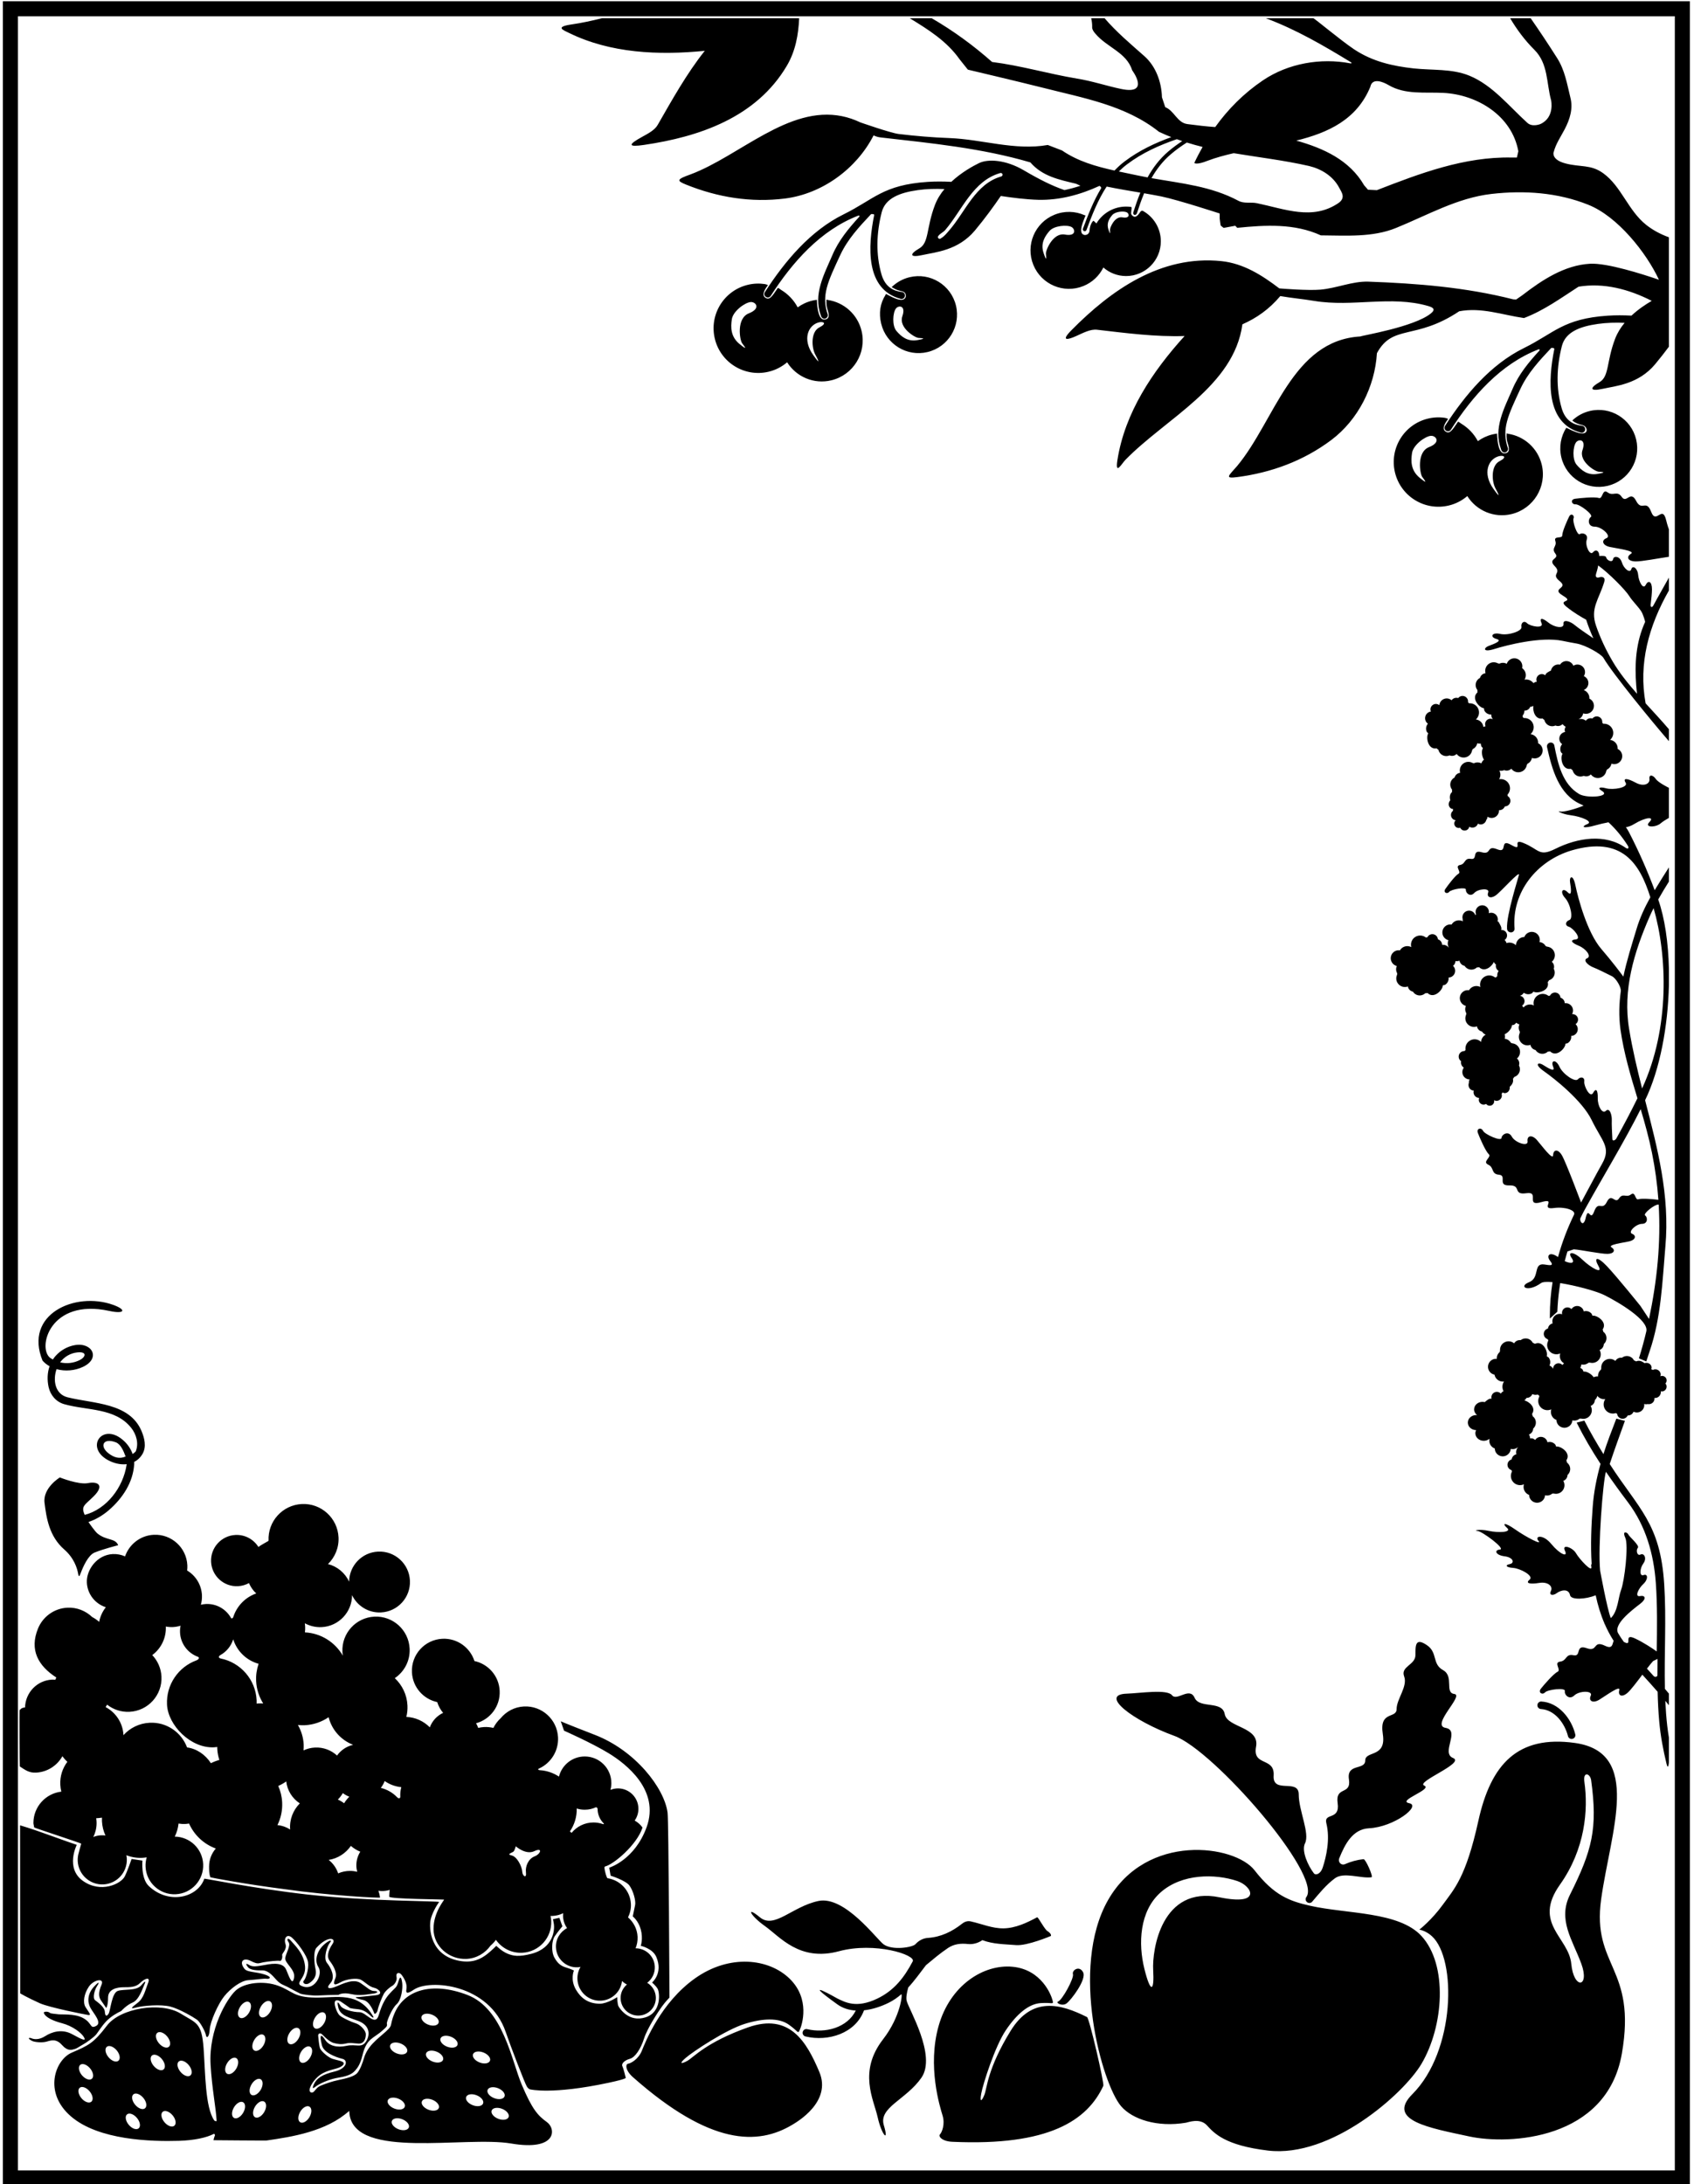 <?xml version="1.0" encoding="UTF-8"?>
<svg xmlns="http://www.w3.org/2000/svg" xmlns:xlink="http://www.w3.org/1999/xlink" width="450pt" height="580pt" viewBox="0 0 450 580" version="1.1">
<g id="surface1">
<path style=" stroke:none;fill-rule:nonzero;fill:rgb(0%,0%,0%);fill-opacity:1;" d="M 219.176 84.844 C 218.523 84.949 217.199 84.812 216.996 79.617 C 216.996 79.566 216.898 79.629 216.852 79.637 C 216.488 79.688 216.121 79.754 215.758 79.84 C 214.32 80.188 213.023 80.805 211.898 81.621 C 210.875 79.688 209.352 78.105 207.535 77.008 C 207.402 76.93 206.699 76.355 206.613 76.48 C 204.996 78.906 204.379 79.758 203.309 79.051 C 202.797 78.715 202.301 77.961 203.957 75.777 C 204.059 75.641 203.34 75.457 203.172 75.434 C 201.711 75.215 200.18 75.266 198.652 75.633 C 192.281 77.164 188.355 83.57 189.887 89.941 C 191.414 96.312 197.82 100.238 204.195 98.707 C 206.066 98.258 207.723 97.379 209.098 96.207 C 211.516 100.047 216.184 102.113 220.836 100.992 C 226.68 99.59 230.273 93.719 228.871 87.879 C 227.809 83.438 224.156 80.293 219.902 79.656 C 219.781 79.641 219.547 79.488 219.539 79.609 C 219.465 80.699 219.625 81.582 219.852 82.266 C 220.461 84.086 220.074 84.703 219.176 84.844 Z M 198.922 83.211 C 195.586 84.531 196.488 90.23 197.133 91.129 C 197.777 92.027 198.855 93.316 196.461 91.359 C 194.062 89.402 194.086 86.898 194.41 84.762 C 194.738 82.621 197.91 80.301 199.445 80.207 C 200.727 80.129 202.258 81.887 198.922 83.211 Z M 217.641 86.953 C 215.359 88.117 215.539 92.297 216.609 94.219 C 217.199 95.281 218.27 97.434 216.027 94.285 C 213.047 90.102 214.684 86.371 217.465 85.621 C 218.648 85.301 219.891 85.805 217.641 86.953 Z M 235.391 78.07 C 235.301 78.027 235.281 78.234 235.23 78.312 C 233.797 80.566 233.406 83.137 234.078 85.938 C 235.395 91.422 240.91 94.805 246.398 93.484 C 251.887 92.168 255.266 86.648 253.949 81.164 C 252.633 75.676 247.113 72.297 241.629 73.613 C 239.84 74.047 238.27 74.922 237.02 76.098 C 236.969 76.148 236.828 76.238 236.895 76.27 C 237.539 76.566 237.809 76.953 239.668 77.367 C 240.645 77.582 240.723 78.492 240.578 78.891 C 239.898 80.754 236.316 78.531 235.391 78.07 Z M 243.965 89.73 C 244.934 89.816 246.41 89.832 243.73 90.312 C 241.055 90.797 239.391 89.348 238.148 87.902 C 236.906 86.461 237.172 83.016 237.988 81.934 C 238.668 81.031 240.723 81.016 239.695 84.004 C 238.668 86.988 242.992 89.645 243.965 89.73 Z M 0.762 0.324 L 0.762 580.344 L 448.906 580.344 L 448.906 0.324 Z M 444.906 576.344 L 4.762 576.344 L 4.762 4.324 L 444.906 4.324 Z M 145.273 563.512 C 142.836 561.789 141.328 560.012 138.617 553.633 C 135.902 547.258 133.68 533.383 124.125 529.742 C 114.57 526.109 107.398 528.566 104.805 534.625 C 103.164 538.461 104.969 537.418 101.41 540.43 C 101.383 540.457 101.348 540.484 101.316 540.516 C 101.316 540.516 100.117 541.484 99.055 542.605 C 97.988 543.723 97.16 544.977 96.719 546.438 C 96.277 547.895 95.762 549.355 94.992 550.383 C 94.223 551.406 91.992 551.918 89.984 552.34 C 87.973 552.762 86.648 553.289 85.469 553.734 C 84.289 554.184 84.02 554.727 83.453 555.363 C 82.891 556 82.039 555.672 82.281 554.68 C 82.465 553.934 83.145 552.668 84.359 551.539 C 86.199 549.836 88.535 549.625 89.941 549.098 C 90.898 548.742 91.457 548.184 91.297 547.816 C 91.062 547.27 89.391 547.082 88.293 546.711 C 87.184 546.34 85.371 544.766 85.02 543.961 C 84.793 543.43 84.551 541.109 84.52 540.586 C 84.488 540.059 85.008 539.594 85.73 540.383 C 86.457 541.164 87.73 542.297 88.723 542.539 C 89.719 542.781 90.633 542.953 91.895 542.652 C 93.16 542.352 93.777 542.617 95.289 542.676 C 97.094 542.75 97.273 540.52 97.148 539.926 C 96.949 538.965 95.59 537.609 94.52 537.297 C 93.445 536.984 90.809 535.781 90.168 535.145 C 89.527 534.504 88.812 532.586 88.914 531.75 C 88.992 531.09 89.66 530.965 90.551 531.539 C 91.262 531.996 93.016 533.246 92.996 533.242 C 94.219 533.543 94.965 533.426 96.039 533.738 C 97.113 534.051 97.988 534.832 98.551 535.398 C 99.113 535.969 99.328 535.805 99.148 535.488 C 95.281 528.73 89.527 530.527 83.77 530.461 C 78.016 530.391 77.742 528.754 73.957 527.336 C 70.176 525.914 64.914 526.426 62.578 528.617 C 60.242 530.809 55.383 538.906 55.941 548.324 C 56.316 554.672 57.355 559.664 57.543 563.156 C 57.559 563.43 57.004 563.215 56.891 563.051 C 54.48 559.496 54.562 550.477 54.082 543.906 C 53.574 537.027 52.156 537.281 48.027 534.727 C 42.809 531.492 31.98 533.215 28.422 537.887 C 24.863 542.562 23.508 543.172 19.078 545.07 C 14.652 546.969 11.441 555.617 18.824 561.988 C 26.207 568.363 40.23 568.711 47.527 568.496 C 51.602 568.379 54.957 567.621 56.719 566.684 C 56.969 566.551 57.191 566.891 57.059 567.16 C 56.898 567.477 56.785 568.047 56.711 568.332 C 56.711 568.332 70.535 568.453 70.812 568.41 C 77.535 567.441 86.691 566.023 92.762 560.547 C 92.793 560.859 92.809 561.16 92.852 561.484 C 94.504 573.527 123.539 567.137 135.805 569.211 C 148.07 571.285 147.711 565.234 145.273 563.512 Z M 24.266 558.113 C 23.66 558.613 22.484 558.195 21.629 557.168 C 20.777 556.148 20.574 554.91 21.176 554.41 C 21.777 553.906 22.957 554.332 23.809 555.352 C 24.66 556.375 24.867 557.609 24.266 558.113 Z M 24.398 552.023 C 23.797 552.527 22.617 552.102 21.762 551.082 C 20.91 550.059 20.707 548.824 21.309 548.32 C 21.91 547.82 23.09 548.238 23.941 549.266 C 24.797 550.285 25 551.523 24.398 552.023 Z M 41.766 539.832 C 42.367 539.328 43.547 539.754 44.402 540.773 C 45.254 541.797 45.457 543.031 44.855 543.535 C 44.254 544.035 43.074 543.613 42.223 542.594 C 41.367 541.57 41.164 540.332 41.766 539.832 Z M 31.457 547.234 C 30.855 547.738 29.676 547.316 28.824 546.293 C 27.969 545.27 27.766 544.031 28.367 543.531 C 28.969 543.031 30.148 543.453 31.004 544.473 C 31.855 545.496 32.059 546.734 31.457 547.234 Z M 36.832 565.18 C 36.23 565.684 35.051 565.262 34.199 564.238 C 33.344 563.215 33.141 561.977 33.742 561.477 C 34.344 560.973 35.523 561.398 36.379 562.418 C 37.23 563.445 37.434 564.68 36.832 565.18 Z M 38.527 559.855 C 37.926 560.355 36.746 559.934 35.895 558.91 C 35.039 557.891 34.836 556.652 35.438 556.152 C 36.039 555.648 37.219 556.07 38.074 557.094 C 38.926 558.117 39.129 559.352 38.527 559.855 Z M 40.82 548.594 C 39.965 547.574 39.762 546.336 40.363 545.836 C 40.965 545.332 42.145 545.758 42.996 546.777 C 43.852 547.801 44.055 549.035 43.453 549.539 C 42.852 550.039 41.672 549.617 40.82 548.594 Z M 46.312 564.488 C 45.711 564.988 44.531 564.57 43.676 563.543 C 42.824 562.523 42.621 561.285 43.223 560.785 C 43.824 560.281 45.004 560.707 45.855 561.727 C 46.711 562.75 46.914 563.984 46.312 564.488 Z M 50.582 551.129 C 49.98 551.629 48.801 551.207 47.949 550.184 C 47.094 549.16 46.891 547.922 47.492 547.422 C 48.094 546.918 49.273 547.344 50.125 548.363 C 50.98 549.391 51.184 550.625 50.582 551.129 Z M 67.539 541.703 C 68.219 540.559 69.316 539.953 69.988 540.352 C 70.664 540.754 70.66 542.008 69.98 543.152 C 69.301 544.297 68.203 544.902 67.531 544.504 C 66.855 544.102 66.859 542.848 67.539 541.703 Z M 60.312 550.68 C 59.641 550.281 59.645 549.027 60.324 547.883 C 61.004 546.734 62.098 546.133 62.773 546.531 C 63.449 546.93 63.441 548.184 62.762 549.332 C 62.086 550.477 60.988 551.082 60.312 550.68 Z M 64.59 561.055 C 63.91 562.203 62.812 562.805 62.141 562.406 C 61.465 562.008 61.469 560.754 62.148 559.605 C 62.828 558.465 63.926 557.855 64.598 558.258 C 65.273 558.656 65.27 559.91 64.59 561.055 Z M 63.715 535.797 C 63.039 535.398 63.043 534.148 63.723 533 C 64.402 531.855 65.5 531.25 66.172 531.652 C 66.848 532.047 66.844 533.301 66.164 534.449 C 65.484 535.594 64.387 536.199 63.715 535.797 Z M 66.812 553.504 C 67.492 552.355 68.59 551.754 69.262 552.152 C 69.938 552.551 69.93 553.805 69.254 554.949 C 68.574 556.094 67.477 556.703 66.801 556.301 C 66.129 555.902 66.133 554.648 66.812 553.504 Z M 70.176 560.875 C 69.496 562.02 68.398 562.625 67.727 562.223 C 67.051 561.828 67.055 560.574 67.734 559.426 C 68.414 558.281 69.512 557.676 70.184 558.078 C 70.859 558.477 70.855 559.727 70.176 560.875 Z M 71.75 534.266 C 71.07 535.41 69.973 536.02 69.297 535.617 C 68.625 535.219 68.629 533.965 69.309 532.82 C 69.988 531.672 71.086 531.07 71.758 531.469 C 72.434 531.867 72.43 533.121 71.75 534.266 Z M 83.652 535.824 C 84.332 534.676 85.43 534.07 86.102 534.469 C 86.777 534.871 86.773 536.121 86.094 537.27 C 85.414 538.414 84.316 539.02 83.641 538.617 C 82.969 538.219 82.973 536.969 83.652 535.824 Z M 82.418 543.531 C 83.094 543.934 83.09 545.184 82.41 546.332 C 81.73 547.477 80.633 548.082 79.957 547.68 C 79.285 547.281 79.289 546.031 79.969 544.883 C 80.648 543.738 81.742 543.133 82.418 543.531 Z M 76.828 542.742 C 76.152 542.344 76.156 541.09 76.836 539.945 C 77.516 538.797 78.613 538.195 79.285 538.594 C 79.961 538.992 79.957 540.246 79.277 541.391 C 78.598 542.535 77.5 543.145 76.828 542.742 Z M 82.199 562.215 C 81.52 563.359 80.422 563.965 79.746 563.566 C 79.074 563.164 79.078 561.91 79.758 560.766 C 80.438 559.621 81.535 559.016 82.207 559.414 C 82.883 559.816 82.879 561.07 82.199 562.215 Z M 103.652 543.09 C 103.938 542.359 105.172 542.16 106.414 542.645 C 107.656 543.129 108.43 544.113 108.145 544.844 C 107.859 545.574 106.621 545.773 105.383 545.285 C 104.141 544.801 103.367 543.82 103.652 543.09 Z M 103.02 557.727 C 103.305 557 104.539 556.801 105.781 557.285 C 107.023 557.77 107.797 558.754 107.512 559.48 C 107.227 560.215 105.992 560.41 104.75 559.926 C 103.508 559.445 102.734 558.461 103.02 557.727 Z M 108.598 564.965 C 108.312 565.695 107.078 565.895 105.836 565.41 C 104.598 564.926 103.82 563.941 104.105 563.211 C 104.391 562.48 105.629 562.281 106.867 562.766 C 108.109 563.25 108.883 564.234 108.598 564.965 Z M 112.004 535.441 C 112.285 534.711 113.523 534.512 114.766 534.996 C 116.004 535.48 116.781 536.465 116.496 537.195 C 116.211 537.926 114.973 538.125 113.734 537.641 C 112.492 537.156 111.719 536.172 112.004 535.441 Z M 116.566 559.785 C 116.281 560.516 115.047 560.715 113.805 560.23 C 112.562 559.746 111.789 558.762 112.074 558.031 C 112.359 557.301 113.594 557.102 114.836 557.586 C 116.078 558.07 116.852 559.055 116.566 559.785 Z M 117.688 547.008 C 117.398 547.734 116.164 547.934 114.922 547.449 C 113.684 546.965 112.906 545.98 113.191 545.254 C 113.477 544.523 114.715 544.324 115.953 544.805 C 117.195 545.289 117.969 546.277 117.688 547.008 Z M 121.523 543.051 C 121.238 543.781 120 543.98 118.762 543.496 C 117.52 543.012 116.742 542.027 117.027 541.297 C 117.312 540.57 118.551 540.367 119.789 540.852 C 121.031 541.34 121.809 542.324 121.523 543.051 Z M 128.328 558.586 C 128.043 559.316 126.805 559.516 125.562 559.031 C 124.324 558.547 123.547 557.562 123.836 556.836 C 124.117 556.102 125.355 555.906 126.598 556.391 C 127.836 556.871 128.613 557.855 128.328 558.586 Z M 127.395 547.684 C 126.152 547.199 125.379 546.215 125.66 545.484 C 125.945 544.754 127.184 544.555 128.426 545.039 C 129.664 545.523 130.441 546.508 130.156 547.238 C 129.871 547.969 128.633 548.168 127.395 547.684 Z M 129.527 554.961 C 129.812 554.23 131.051 554.031 132.289 554.516 C 133.531 555 134.309 555.984 134.023 556.715 C 133.738 557.445 132.5 557.645 131.262 557.156 C 130.02 556.672 129.242 555.691 129.527 554.961 Z M 135.109 562.195 C 134.824 562.926 133.586 563.125 132.348 562.641 C 131.105 562.156 130.328 561.172 130.613 560.441 C 130.898 559.715 132.137 559.516 133.379 559.996 C 134.617 560.48 135.395 561.469 135.109 562.195 Z M 16.473 543.055 C 14.938 541.336 13.66 541.781 12.395 542.148 C 11.133 542.512 9.137 542.281 8.52 541.961 C 7.082 541.211 7.758 541.008 8.375 541.273 C 8.996 541.539 10.363 541.758 12.035 540.68 C 13.703 539.602 16.438 538.684 19.164 540.18 C 21.891 541.676 22.973 542.141 22.301 540.973 C 21.629 539.809 19.262 537.988 16.43 537.254 C 14.305 536.703 12.02 535.738 11.645 534.523 C 11.523 534.113 12.824 534.086 13.27 534.523 C 13.488 534.734 14.793 534.781 15.082 534.844 C 16.148 535.086 19.738 534.57 22.156 535.934 C 24.57 537.297 23.836 538.848 25.52 537.996 C 27.199 537.145 24.871 534.719 24.027 533.184 C 23.18 531.652 23.203 529.465 24.973 527.551 C 26.746 525.637 26.211 526.801 25.723 527.508 C 25.238 528.215 24.473 530.523 25.262 531.152 C 26.055 531.781 27.781 532.965 27.855 534.238 C 27.934 535.516 28.383 535.488 28.863 534.707 C 29.348 533.926 29.672 529.23 31.297 528.684 C 32.922 528.137 36.203 528.77 37.539 527.184 C 38.879 525.598 38.691 526.285 38.289 527.141 C 37.887 527.992 36.941 531.062 35.246 531.766 C 33.555 532.469 32.207 534.023 32.207 534.023 C 31.254 534.453 29.484 535.414 28.207 536.773 C 26.934 538.129 26.215 539.418 25.582 540.211 C 24.953 541 22.887 542.469 22.082 542.898 C 21.281 543.32 20.52 543.945 19.777 544.141 C 19.035 544.336 18.004 544.773 16.473 543.055 Z M 78.121 525.156 C 78.52 523.02 75.598 521.336 75.777 519.941 C 75.93 518.727 77.312 516.609 76.656 515.742 C 76.004 514.879 76.504 514.398 77.316 515.402 C 78.129 516.41 80.75 518.668 81.035 522.191 C 81.32 525.719 77.684 526.688 80.676 527.566 C 83.668 528.445 85.836 524.32 84.586 522.359 C 83.34 520.398 84.469 517.844 85.973 516.473 C 87.473 515.102 88.375 515.047 87.668 515.844 C 86.961 516.641 85.801 519.949 86.855 521.242 C 87.914 522.539 89.191 525.027 87.781 526.617 C 86.367 528.207 87.648 528.207 89.34 527.504 C 91.031 526.801 93.887 525.348 95.77 526.594 C 97.652 527.84 98.305 528.707 99.434 528.715 C 100.566 528.723 100.523 529.254 99.023 529.414 C 97.527 529.582 95.672 530.07 93.305 529.531 C 90.934 528.992 89.922 529.73 89.922 529.73 C 88.645 529.73 85.633 529.836 84.43 529.906 C 83.23 529.977 80.348 529.695 79.652 529.359 C 78.953 529.023 77.316 528.141 76.461 527.664 C 75.602 527.188 74.539 527.023 73.406 525.734 C 72.273 524.445 71.148 523.23 69.715 523.238 C 68.285 523.25 66.547 523.203 65.898 522.41 C 65.246 521.621 65.223 521.168 66.164 521.793 C 67.105 522.414 68.52 522.105 69.938 521.871 C 71.355 521.637 75.066 520.66 76.039 523.094 C 77.012 525.523 77.719 527.289 78.121 525.156 Z M 102.77 537.398 C 102.957 538.102 102.535 538.348 101.586 539.211 C 99.105 541.445 97.387 541.207 96.27 545.836 C 95.707 548.176 94.961 549.137 94.395 549.773 C 93.832 550.406 93.043 551.223 89.957 551.711 C 87.875 552.035 85.578 552.969 84.207 553.836 C 83.652 554.184 82.629 555.234 83.332 553.586 C 84.039 551.934 85.527 550.887 88.895 550.086 C 92.266 549.281 92.523 547.016 90.895 546.711 C 90.801 546.691 86.121 545.551 85.516 543.133 C 84.727 539.965 85.398 540.16 86.395 541.711 C 87.391 543.258 89.539 543.82 92.02 543.273 C 94.648 542.691 96.102 544.066 97.332 541.961 C 98.328 540.254 98.277 537.84 95.145 536.648 C 93.09 535.863 90.422 535.289 89.895 533.211 C 89.371 531.129 89.898 531.672 90.457 532.648 C 91.02 533.617 93.812 534.336 95.52 534.336 C 97.23 534.332 99.699 538.27 100.617 535.102 C 101.535 531.93 102.609 530.41 103.461 529.461 C 105.082 527.629 105.336 528.023 105.895 526.023 C 106.328 524.477 106.664 525.195 106.848 526.594 C 107.031 527.988 106.613 531.129 105.371 532.207 C 104.129 533.285 102.641 536.902 102.77 537.398 Z M 288.766 535.637 C 289.395 535.953 293.375 553.266 293.094 553.879 C 288.879 563.027 278.68 569.93 252.969 568.75 C 250.188 568.621 249.195 567.289 249.703 566.77 C 250.215 566.242 251.09 564.113 250.395 561.805 C 249.699 559.492 246.285 548.719 249.348 537.949 C 252.402 527.176 261.266 521.551 268.965 522.273 C 276.664 522.996 279.27 529.777 279.621 531.258 C 279.902 532.43 279.609 531.707 276.414 531.926 C 273.223 532.145 270.043 534.879 267.18 539.145 C 264.312 543.414 261.145 553.328 260.664 555.918 C 260.184 558.508 260.828 557.945 261.508 556.258 C 262.188 554.574 262.301 549.281 268.477 539.273 C 274.148 530.086 281.688 532.082 288.766 535.637 Z M 285.023 524.242 C 284.703 523.188 286.723 521.836 287.719 523.73 C 288.715 525.633 284.531 531.113 283.336 532 C 282.137 532.887 280.328 531.789 281.051 531.531 C 282.191 531.121 285.348 525.301 285.023 524.242 Z M 399.855 120.371 C 399.207 120.477 397.883 120.34 397.684 115.145 C 397.68 115.094 397.586 115.156 397.535 115.164 C 397.172 115.215 396.805 115.281 396.441 115.367 C 395.004 115.715 393.707 116.332 392.582 117.148 C 391.559 115.215 390.035 113.633 388.219 112.535 C 388.086 112.457 387.383 111.883 387.297 112.008 C 385.68 114.438 385.062 115.285 383.992 114.578 C 383.48 114.238 382.984 113.488 384.641 111.305 C 384.742 111.168 384.023 110.984 383.855 110.961 C 382.395 110.738 380.863 110.793 379.336 111.16 C 372.965 112.691 369.039 119.098 370.566 125.469 C 372.102 131.84 378.508 135.766 384.879 134.234 C 386.754 133.785 388.406 132.902 389.781 131.734 C 392.195 135.574 396.863 137.641 401.52 136.52 C 407.359 135.117 410.961 129.246 409.559 123.402 C 408.488 118.965 404.844 115.82 400.586 115.184 C 400.465 115.164 400.23 115.016 400.223 115.137 C 400.148 116.227 400.309 117.109 400.535 117.793 C 401.145 119.613 400.758 120.23 399.855 120.371 Z M 379.605 118.738 C 376.27 120.059 377.176 125.758 377.816 126.656 C 378.461 127.555 379.539 128.844 377.145 126.887 C 374.746 124.934 374.77 122.426 375.098 120.285 C 375.426 118.148 378.594 115.828 380.129 115.734 C 381.41 115.656 382.941 117.414 379.605 118.738 Z M 398.324 122.48 C 396.043 123.645 396.227 127.824 397.293 129.746 C 397.887 130.809 398.953 132.961 396.711 129.812 C 393.73 125.629 395.367 121.898 398.148 121.148 C 399.332 120.828 400.574 121.328 398.324 122.48 Z M 416.07 113.598 C 414.641 115.852 414.09 118.66 414.762 121.465 C 416.078 126.949 421.598 130.328 427.082 129.012 C 432.57 127.695 435.949 122.18 434.633 116.691 C 433.312 111.203 427.797 107.824 422.312 109.141 C 420.52 109.57 418.953 110.449 417.703 111.625 C 417.648 111.676 418.492 112.48 420.352 112.895 C 421.324 113.109 421.605 114.059 421.461 114.461 C 420.777 116.32 416.125 113.516 416.07 113.598 Z M 424.645 125.258 C 425.613 125.344 427.098 125.359 424.414 125.84 C 421.738 126.32 420.074 124.875 418.832 123.43 C 417.594 121.988 417.855 118.539 418.672 117.461 C 419.352 116.559 421.402 116.543 420.379 119.531 C 419.352 122.516 423.68 125.172 424.645 125.258 Z M 288.086 57.137 C 285.641 56.059 282.781 55.938 280.113 57.023 C 274.887 59.148 272.371 65.109 274.5 70.336 C 276.629 75.562 282.59 78.078 287.812 75.949 C 290.215 74.973 292.031 73.188 293.102 71.035 C 294.719 72.445 296.828 73.305 299.145 73.305 C 304.238 73.305 308.367 69.176 308.367 64.082 C 308.367 60.602 306.438 57.566 303.586 55.996 C 303.469 55.934 303.223 55.965 303.02 56.121 C 302.902 56.207 302.086 57.832 301.211 57.52 C 301.039 57.461 300.672 57.219 300.52 56.895 C 300.371 56.574 300.648 55.344 300.629 55.203 C 300.605 55.062 300.551 54.969 300.469 54.953 C 300.035 54.895 299.594 54.859 299.145 54.859 C 295.793 54.859 292.863 56.656 291.25 59.336 C 291.008 59.09 290.762 58.848 290.496 58.629 C 290.426 58.57 289.555 59.359 289.426 61.262 C 289.355 62.258 288.469 62.473 288.055 62.391 C 286.109 61.996 288.031 58.246 288.348 57.258 C 288.379 57.164 288.172 57.176 288.086 57.137 Z M 295.477 57.094 C 296.297 56.145 298.57 55.973 299.355 56.398 C 300.012 56.754 300.227 58.09 298.176 57.719 C 296.125 57.344 294.82 60.43 294.859 61.07 C 294.902 61.711 295.039 62.68 294.457 60.977 C 293.879 59.277 294.656 58.047 295.477 57.094 Z M 282.867 62.285 C 279.762 61.719 277.781 66.395 277.844 67.363 C 277.906 68.336 278.113 69.801 277.234 67.227 C 276.355 64.648 277.535 62.785 278.777 61.344 C 280.02 59.898 283.465 59.641 284.656 60.285 C 285.648 60.824 285.973 62.852 282.867 62.285 Z M 394.043 178.938 C 394.23 178.848 394.422 178.801 394.617 178.781 C 394.316 177.727 394.805 176.582 395.82 176.09 C 396.496 175.766 397.25 175.809 397.867 176.129 C 397.977 176.184 398.273 176.246 398.328 176.223 C 398.969 175.914 399.68 175.957 400.258 176.27 C 400.434 175.738 400.812 175.281 401.352 175.02 C 402.41 174.508 403.684 174.953 404.195 176.016 C 404.414 176.469 404.449 176.961 404.344 177.418 C 404.648 177.637 404.91 177.922 405.09 178.285 C 405.438 179.016 405.367 179.84 404.973 180.48 C 405.875 180.32 406.805 180.672 407.359 181.41 C 407.473 181.32 407.59 181.234 407.727 181.172 C 407.895 181.09 408.066 181.047 408.242 181.02 C 407.945 180.309 408.25 179.484 408.949 179.148 C 409.477 178.895 410.074 178.988 410.5 179.336 C 410.551 178.781 411.355 178.371 412 178.07 C 412.18 177.145 412.988 176.445 413.965 176.445 C 414.121 176.445 414.27 176.469 414.414 176.5 C 414.77 175.934 415.395 175.551 416.109 175.551 C 416.945 175.551 417.66 176.062 417.961 176.785 C 418.273 176.586 418.648 176.465 419.051 176.465 C 420.156 176.465 421.055 177.359 421.055 178.469 C 421.055 178.863 420.934 179.234 420.734 179.547 C 421.445 179.852 421.949 180.562 421.949 181.387 C 421.949 182.227 421.43 182.945 420.695 183.242 C 421.242 183.438 421.719 183.828 421.988 184.395 C 422.164 184.758 422.227 185.141 422.203 185.516 C 422.629 185.719 422.992 186.051 423.215 186.508 C 423.723 187.566 423.277 188.84 422.219 189.352 C 421.68 189.609 421.086 189.621 420.562 189.43 C 420.445 190.078 420.035 190.66 419.398 190.969 C 419.387 190.977 419.367 190.996 419.352 191.02 C 420.02 190.801 420.738 190.938 421.25 191.379 C 421.402 191.18 421.598 191.004 421.84 190.887 C 422.223 190.703 422.641 190.688 423.02 190.797 C 423.148 190.629 423.32 190.484 423.527 190.387 C 424.262 190.031 425.145 190.34 425.496 191.07 C 425.609 191.312 425.656 191.566 425.637 191.816 C 425.625 191.965 425.824 192.199 425.973 192.191 C 426.93 192.141 427.867 192.656 428.309 193.574 C 428.801 194.59 428.52 195.773 427.711 196.48 C 428.461 196.574 429.148 197.027 429.504 197.758 C 429.676 198.121 429.738 198.504 429.719 198.879 C 430.141 199.082 430.508 199.414 430.727 199.871 C 431.234 200.93 430.789 202.203 429.73 202.715 C 429.191 202.977 428.598 202.984 428.074 202.793 C 427.957 203.441 427.547 204.023 426.91 204.332 C 426.855 204.359 426.719 204.633 426.695 204.75 C 426.562 205.434 426.129 206.051 425.453 206.375 C 424.434 206.867 423.234 206.535 422.598 205.645 C 422.461 205.785 422.305 205.906 422.117 205.996 C 421.656 206.219 421.148 206.211 420.711 206.027 C 419.664 206.496 418.43 206.055 417.93 205.016 C 417.855 204.863 417.809 204.707 417.77 204.551 C 417.598 204.441 417.438 204.305 417.289 204.156 C 414.953 204.578 414.43 201.215 415.023 200.266 C 415.133 200.098 414.77 199.953 414.676 199.766 C 414.324 199.031 414.465 198.188 414.973 197.613 C 414.734 197.441 414.531 197.223 414.395 196.941 C 413.965 196.043 414.34 194.969 415.238 194.535 C 415.406 194.453 415.578 194.41 415.758 194.383 C 415.559 193.906 415.633 193.383 415.914 192.984 C 415.594 192.82 415.305 192.586 415.086 192.281 C 414.945 192.422 414.789 192.543 414.605 192.633 C 414.145 192.855 413.637 192.848 413.199 192.664 C 412.152 193.133 410.914 192.691 410.414 191.648 C 410.344 191.5 410.293 191.344 410.258 191.188 C 410.086 191.078 409.926 190.941 409.777 190.793 C 407.77 191.156 407.102 188.727 407.332 187.434 C 407.27 187.477 407.211 187.52 407.141 187.551 C 406.934 187.652 406.715 187.691 406.496 187.691 C 406.352 188.059 406.078 188.375 405.695 188.559 C 405.453 188.676 405.195 188.719 404.941 188.715 C 404.965 189.191 404.789 189.652 404.484 190.023 C 404.496 190.113 404.508 190.207 404.5 190.297 C 404.488 190.445 404.691 190.676 404.836 190.672 C 405.793 190.621 406.73 191.137 407.176 192.055 C 407.664 193.07 407.383 194.25 406.574 194.961 C 407.324 195.051 408.016 195.508 408.367 196.238 C 408.543 196.602 408.602 196.984 408.582 197.359 C 409.008 197.562 409.371 197.895 409.59 198.352 C 410.102 199.41 409.656 200.684 408.598 201.191 C 408.059 201.453 407.461 201.465 406.938 201.273 C 406.82 201.918 406.41 202.504 405.773 202.812 C 405.719 202.84 405.586 203.113 405.562 203.23 C 405.43 203.914 404.992 204.527 404.316 204.855 C 403.297 205.348 402.102 205.012 401.461 204.125 C 401.324 204.266 401.168 204.387 400.98 204.477 C 400.52 204.699 400.016 204.691 399.574 204.508 C 399.156 204.695 398.711 204.73 398.289 204.645 C 398.305 204.676 398.328 204.699 398.344 204.73 C 398.695 205.461 398.621 206.285 398.227 206.93 C 399.285 206.734 400.387 207.254 400.875 208.27 C 401.316 209.188 401.141 210.242 400.504 210.961 C 400.406 211.07 400.465 211.371 400.59 211.453 C 400.797 211.594 400.969 211.785 401.082 212.027 C 401.438 212.762 401.129 213.645 400.395 213.996 C 400.188 214.098 399.973 214.141 399.754 214.137 C 399.605 214.504 399.336 214.82 398.949 215.004 C 398.711 215.121 398.453 215.164 398.199 215.16 C 398.23 215.918 397.816 216.66 397.09 217.012 C 396.441 217.324 395.715 217.242 395.152 216.871 C 395.156 217.168 395.027 217.469 394.828 217.727 C 394.77 217.957 394.676 218.184 394.504 218.383 C 393.992 218.98 393.176 219.098 392.605 218.707 C 392.539 218.898 392.445 219.078 392.305 219.242 C 391.793 219.836 390.949 219.93 390.301 219.539 C 390.258 219.742 390.18 219.941 390.035 220.109 C 389.574 220.645 388.762 220.707 388.227 220.246 C 388.078 220.121 387.977 219.973 387.902 219.809 C 387.512 219.938 387.07 219.887 386.738 219.598 C 386.23 219.164 386.176 218.402 386.609 217.895 C 386.641 217.855 386.688 217.84 386.723 217.809 C 386.441 217.777 386.168 217.691 385.938 217.496 C 385.34 216.98 385.27 216.074 385.785 215.473 C 385.84 215.41 385.91 215.379 385.973 215.328 C 385.953 215.164 385.973 215.004 386.004 214.84 C 385.742 214.816 385.492 214.746 385.285 214.566 C 384.715 214.078 384.695 213.168 385.238 212.535 C 385.242 212.531 385.254 212.527 385.258 212.52 C 385.039 211.715 385.09 210.871 385.734 210.309 C 385.711 210.098 385.703 209.891 385.727 209.684 C 385.625 209.559 385.531 209.426 385.461 209.273 C 384.961 208.234 385.383 206.992 386.398 206.461 C 386.527 206.008 386.84 205.605 387.301 205.383 C 387.484 205.293 387.68 205.246 387.871 205.227 C 387.574 204.176 388.059 203.027 389.078 202.535 C 389.754 202.211 390.508 202.254 391.125 202.574 C 391.23 202.629 391.527 202.695 391.586 202.664 C 392.223 202.359 392.938 202.402 393.516 202.715 C 393.641 202.336 393.871 201.996 394.191 201.738 C 393.582 200.77 393.527 199.32 393.891 198.746 C 393.996 198.578 393.633 198.434 393.539 198.242 C 393.422 197.992 393.379 197.734 393.367 197.473 C 393.043 197.504 392.719 197.473 392.422 197.359 C 392.301 198.008 391.895 198.594 391.258 198.898 C 391.199 198.93 391.062 199.199 391.039 199.316 C 390.906 200.004 390.473 200.617 389.797 200.941 C 388.777 201.434 387.578 201.102 386.941 200.211 C 386.805 200.352 386.648 200.477 386.465 200.562 C 386.004 200.785 385.492 200.777 385.059 200.598 C 384.008 201.062 382.773 200.621 382.273 199.582 C 382.199 199.43 382.152 199.273 382.117 199.117 C 381.941 199.008 381.781 198.875 381.637 198.723 C 379.301 199.148 378.773 195.785 379.371 194.836 C 379.477 194.664 379.113 194.523 379.02 194.332 C 378.668 193.602 378.812 192.754 379.312 192.18 C 379.078 192.012 378.879 191.789 378.742 191.508 C 378.309 190.613 378.688 189.535 379.582 189.102 C 379.75 189.02 379.926 188.977 380.102 188.949 C 379.805 188.242 380.105 187.418 380.809 187.078 C 381.332 186.824 381.934 186.922 382.355 187.266 C 382.414 186.598 382.809 185.977 383.453 185.664 C 384.184 185.312 385.02 185.449 385.598 185.949 C 385.746 185.746 385.941 185.574 386.184 185.453 C 386.566 185.27 386.984 185.254 387.363 185.367 C 387.496 185.195 387.664 185.055 387.871 184.953 C 388.605 184.598 389.484 184.906 389.84 185.641 C 389.957 185.879 390 186.137 389.98 186.383 C 389.969 186.535 390.172 186.766 390.312 186.758 C 391.273 186.711 392.211 187.223 392.652 188.141 C 393.145 189.16 392.863 190.34 392.055 191.051 C 392.805 191.141 393.492 191.594 393.848 192.324 C 393.961 192.562 394.012 192.809 394.035 193.055 C 394.062 193.039 394.078 193.023 394.102 193.012 C 394.27 192.934 394.445 192.891 394.621 192.863 C 394.324 192.152 394.629 191.328 395.328 190.992 C 395.738 190.789 396.195 190.812 396.582 190.996 C 396.48 190.883 396.395 190.758 396.324 190.617 C 396.188 190.336 396.145 190.039 396.156 189.75 C 395.391 189.785 394.645 189.371 394.289 188.641 C 394.195 188.449 394.312 188.074 394.113 188.055 C 392.996 187.93 390.691 185.426 392.48 183.859 C 392.453 183.652 392.445 183.445 392.469 183.238 C 392.367 183.113 392.277 182.977 392.203 182.828 C 391.703 181.785 392.125 180.547 393.145 180.016 C 393.27 179.562 393.582 179.156 394.043 178.938 Z M 370.496 252.617 C 370.934 252.363 371.422 252.293 371.887 252.363 C 372.078 252.039 372.348 251.758 372.691 251.555 C 373.395 251.148 374.223 251.156 374.895 251.504 C 374.621 250.461 375.051 249.328 376.027 248.762 C 376.91 248.246 377.977 248.348 378.738 248.926 C 378.855 249.012 379.152 248.934 379.227 248.805 C 379.352 248.586 379.527 248.398 379.762 248.266 C 380.465 247.855 381.367 248.098 381.777 248.801 C 381.895 249 381.949 249.215 381.969 249.43 C 382.344 249.547 382.68 249.797 382.891 250.164 C 383.027 250.398 383.09 250.648 383.105 250.902 C 383.777 250.82 384.449 251.113 384.879 251.668 C 384.875 251.641 384.875 251.613 384.867 251.602 C 384.512 250.988 384.504 250.273 384.766 249.672 C 384.227 249.539 383.738 249.195 383.438 248.68 C 382.848 247.66 383.195 246.355 384.211 245.766 C 384.648 245.512 385.141 245.441 385.602 245.512 C 385.797 245.191 386.062 244.906 386.406 244.703 C 387.109 244.297 387.938 244.309 388.609 244.652 C 388.555 244.438 388.535 244.223 388.539 244.008 C 388.508 243.871 388.48 243.73 388.48 243.586 C 388.48 242.605 389.273 241.816 390.25 241.816 C 391.027 241.816 391.68 242.32 391.918 243.02 C 391.977 242.941 392.035 242.867 392.105 242.801 C 392.027 242.602 391.98 242.391 391.98 242.164 C 391.98 241.191 392.773 240.398 393.75 240.398 C 394.727 240.398 395.52 241.191 395.52 242.164 C 395.52 242.281 395.504 242.395 395.484 242.504 C 395.684 242.426 395.898 242.379 396.125 242.379 C 397.102 242.379 397.895 243.172 397.895 244.145 C 397.895 244.336 397.855 244.512 397.801 244.684 C 397.926 244.695 398.012 244.707 398.012 244.707 C 398.371 245.328 399.086 246.371 398.762 246.957 C 399.305 246.91 399.855 247.168 400.148 247.672 C 400.539 248.348 400.324 249.195 399.684 249.617 C 399.812 249.738 399.934 249.871 400.027 250.035 C 400.105 250.164 400.152 250.301 400.195 250.438 C 401.07 250.141 402.039 250.367 402.695 251.008 C 402.727 250.254 403.129 249.531 403.828 249.125 C 404.18 248.922 404.559 248.832 404.934 248.824 C 405.102 248.387 405.402 247.996 405.844 247.742 C 406.859 247.152 408.164 247.5 408.754 248.516 C 409.055 249.035 409.109 249.629 408.961 250.16 C 409.613 250.23 410.23 250.594 410.582 251.207 C 410.613 251.262 410.898 251.375 411.016 251.387 C 411.711 251.469 412.355 251.855 412.73 252.504 C 413.301 253.484 413.059 254.703 412.223 255.406 C 412.371 255.531 412.508 255.68 412.609 255.859 C 412.863 256.301 412.898 256.809 412.75 257.258 C 413.297 258.266 412.949 259.531 411.949 260.109 C 411.805 260.195 411.652 260.254 411.5 260.301 C 411.402 260.484 411.281 260.652 411.145 260.812 C 411.742 263.109 408.43 263.891 407.438 263.367 C 407.262 263.273 407.145 263.648 406.965 263.754 C 406.262 264.16 405.406 264.086 404.797 263.625 C 404.645 263.871 404.438 264.094 404.168 264.246 C 404.031 264.328 403.891 264.379 403.742 264.422 C 404.164 264.484 404.555 264.723 404.785 265.117 C 405.176 265.789 404.965 266.645 404.32 267.062 C 404.449 267.184 404.57 267.32 404.664 267.48 C 404.68 267.504 404.684 267.527 404.695 267.551 C 404.855 267.359 405.035 267.188 405.262 267.055 C 405.965 266.648 406.789 266.656 407.461 267.004 C 407.188 265.961 407.617 264.824 408.598 264.258 C 409.48 263.746 410.543 263.848 411.309 264.426 C 411.426 264.512 411.723 264.434 411.797 264.305 C 411.918 264.086 412.098 263.898 412.328 263.766 C 413.031 263.355 413.938 263.598 414.344 264.301 C 414.461 264.5 414.52 264.715 414.535 264.93 C 414.91 265.047 415.246 265.297 415.461 265.664 C 415.594 265.895 415.656 266.148 415.672 266.402 C 416.426 266.312 417.195 266.664 417.605 267.367 C 417.965 267.988 417.938 268.723 417.613 269.309 C 418.156 269.262 418.707 269.52 419 270.023 C 419.391 270.695 419.18 271.547 418.535 271.969 C 418.668 272.09 418.785 272.223 418.883 272.387 C 419.383 273.246 419.09 274.352 418.227 274.848 C 417.957 275.004 417.664 275.074 417.375 275.086 C 417.473 275.844 417.113 276.621 416.41 277.031 C 416.23 277.137 415.848 277.051 415.844 277.25 C 415.805 278.371 413.48 280.863 411.785 279.199 C 411.578 279.242 411.371 279.266 411.164 279.258 C 411.047 279.367 410.922 279.469 410.773 279.555 C 409.777 280.133 408.508 279.809 407.902 278.832 C 407.438 278.738 407.012 278.461 406.758 278.016 C 406.652 277.84 406.59 277.648 406.559 277.457 C 405.527 277.836 404.352 277.438 403.781 276.461 C 403.406 275.812 403.391 275.059 403.664 274.418 C 403.711 274.309 403.754 274.004 403.723 273.949 C 403.363 273.34 403.355 272.625 403.617 272.023 C 403.309 271.945 403.023 271.793 402.773 271.586 C 402.617 271.797 402.438 271.984 402.195 272.125 C 402.016 272.23 401.633 272.145 401.625 272.344 C 401.602 273.023 400.746 274.191 399.699 274.652 C 399.816 275.047 399.816 275.457 399.711 275.84 C 400.363 275.91 400.98 276.273 401.336 276.883 C 401.363 276.938 401.648 277.051 401.77 277.066 C 402.461 277.145 403.105 277.531 403.48 278.184 C 404.051 279.16 403.812 280.383 402.973 281.086 C 403.121 281.211 403.258 281.359 403.359 281.535 C 403.617 281.98 403.648 282.484 403.5 282.938 C 404.047 283.945 403.699 285.211 402.699 285.789 C 402.555 285.871 402.402 285.934 402.25 285.98 C 402.152 286.164 402.031 286.332 401.895 286.492 C 402.109 287.324 401.68 288.047 401.047 288.594 C 401.051 288.602 401.055 288.605 401.055 288.617 C 401.148 289.445 400.621 290.188 399.875 290.273 C 399.605 290.305 399.355 290.219 399.129 290.094 C 399.062 290.246 398.988 290.391 398.883 290.516 C 398.902 290.59 398.945 290.656 398.953 290.738 C 399.047 291.527 398.48 292.238 397.691 292.328 C 397.395 292.363 397.117 292.277 396.871 292.148 C 396.883 292.195 396.91 292.234 396.914 292.285 C 396.992 292.945 396.516 293.547 395.852 293.621 C 395.414 293.672 395.02 293.469 394.77 293.145 C 394.617 293.234 394.445 293.305 394.258 293.324 C 393.555 293.406 392.918 292.898 392.836 292.195 C 392.812 291.977 392.859 291.77 392.938 291.574 C 392.18 291.535 391.531 290.984 391.441 290.203 C 391.418 289.992 391.438 289.785 391.492 289.594 C 390.805 289.598 390.191 289.039 390.105 288.262 C 390.074 288 390.121 287.758 390.203 287.531 C 390.184 287.211 390.246 286.887 390.41 286.645 C 389.742 286.641 389.094 286.297 388.73 285.676 C 388.324 284.977 388.398 284.129 388.852 283.52 C 388.641 283.383 388.449 283.199 388.316 282.969 C 388.105 282.602 388.055 282.188 388.137 281.801 C 387.957 281.68 387.801 281.523 387.688 281.324 C 387.277 280.621 387.516 279.719 388.223 279.309 C 388.449 279.176 388.703 279.109 388.949 279.109 C 389.102 279.109 389.316 278.895 389.301 278.75 C 389.18 277.797 389.617 276.824 390.5 276.312 C 391.477 275.746 392.676 275.934 393.445 276.688 C 393.48 275.934 393.879 275.211 394.582 274.801 C 394.609 274.785 394.645 274.781 394.676 274.766 C 394.277 274.598 393.93 274.316 393.688 273.93 C 393.223 273.832 392.797 273.555 392.539 273.113 C 392.438 272.934 392.375 272.742 392.34 272.551 C 391.312 272.93 390.137 272.535 389.566 271.555 C 389.188 270.906 389.176 270.152 389.445 269.512 C 389.492 269.402 389.535 269.102 389.504 269.047 C 389.148 268.434 389.141 267.719 389.402 267.117 C 388.863 266.984 388.379 266.645 388.074 266.121 C 387.484 265.105 387.832 263.801 388.852 263.211 C 389.285 262.957 389.773 262.887 390.238 262.957 C 390.434 262.637 390.695 262.352 391.047 262.148 C 391.746 261.742 392.574 261.754 393.246 262.098 C 392.977 261.055 393.402 259.922 394.383 259.355 C 395.262 258.844 396.328 258.941 397.094 259.52 C 397.211 259.605 397.504 259.527 397.578 259.398 C 397.625 259.32 397.684 259.25 397.742 259.184 C 397.699 258.703 397.816 258.227 398.102 257.84 C 397.891 257.703 397.699 257.523 397.562 257.289 C 397.352 256.922 397.305 256.508 397.387 256.121 C 397.207 256.004 397.051 255.844 396.934 255.645 C 396.895 255.578 396.867 255.512 396.844 255.441 C 396.305 256.641 394.391 258.277 392.934 256.852 C 392.727 256.891 392.52 256.914 392.312 256.906 C 392.195 257.016 392.066 257.117 391.922 257.203 C 390.926 257.781 389.652 257.453 389.051 256.48 C 388.586 256.387 388.16 256.109 387.902 255.664 C 387.801 255.488 387.738 255.297 387.703 255.105 C 387.352 255.234 386.98 255.27 386.621 255.223 C 386.633 255.711 386.398 256.188 385.969 256.469 C 386.098 256.59 386.219 256.727 386.312 256.887 C 386.812 257.746 386.52 258.852 385.656 259.352 C 385.391 259.504 385.098 259.574 384.809 259.586 C 384.902 260.344 384.547 261.121 383.844 261.531 C 383.66 261.637 383.281 261.551 383.273 261.75 C 383.234 262.871 380.914 265.363 379.219 263.699 C 379.012 263.742 378.805 263.766 378.598 263.758 C 378.48 263.867 378.352 263.969 378.207 264.055 C 377.211 264.633 375.938 264.309 375.336 263.336 C 374.867 263.238 374.445 262.961 374.188 262.52 C 374.086 262.34 374.023 262.148 373.988 261.957 C 372.961 262.336 371.781 261.941 371.215 260.961 C 370.836 260.312 370.82 259.559 371.098 258.918 C 371.145 258.809 371.184 258.508 371.152 258.453 C 370.797 257.84 370.785 257.125 371.051 256.523 C 370.512 256.391 370.023 256.047 369.727 255.527 C 369.133 254.512 369.48 253.211 370.496 252.617 Z M 396.227 371.438 C 396.086 370.906 396.246 370.32 396.691 369.945 C 397.285 369.445 398.16 369.508 398.688 370.066 C 398.781 369.918 398.895 369.777 399.039 369.656 C 399.152 369.559 399.277 369.484 399.406 369.422 C 398.965 368.609 399.02 367.617 399.535 366.859 C 398.789 366.961 398.008 366.688 397.484 366.066 C 397.227 365.762 397.07 365.402 397 365.035 C 396.539 364.945 396.105 364.715 395.777 364.324 C 395.02 363.426 395.137 362.082 396.035 361.324 C 396.492 360.938 397.066 360.781 397.621 360.836 C 397.574 360.18 397.824 359.516 398.367 359.059 C 398.414 359.016 398.48 358.719 398.473 358.602 C 398.434 357.902 398.699 357.199 399.273 356.715 C 400.141 355.988 401.387 356.016 402.223 356.719 C 402.32 356.551 402.441 356.391 402.602 356.258 C 402.992 355.93 403.484 355.812 403.953 355.879 C 404.855 355.164 406.16 355.289 406.902 356.172 C 407.012 356.301 407.098 356.438 407.168 356.582 C 407.367 356.645 407.555 356.734 407.734 356.848 C 409.895 355.855 411.234 358.984 410.891 360.055 C 410.828 360.242 411.219 360.293 411.352 360.453 C 411.879 361.074 411.945 361.93 411.602 362.609 C 411.871 362.719 412.121 362.883 412.32 363.121 C 412.426 363.242 412.5 363.375 412.566 363.512 C 412.555 363.086 412.723 362.66 413.074 362.363 C 413.668 361.863 414.543 361.926 415.07 362.484 C 415.164 362.336 415.277 362.195 415.422 362.074 C 415.438 362.059 415.465 362.047 415.48 362.031 C 415.27 361.906 415.066 361.762 414.898 361.562 C 414.375 360.938 414.242 360.121 414.469 359.402 C 413.488 359.852 412.297 359.621 411.566 358.758 C 410.91 357.98 410.824 356.91 411.266 356.059 C 411.328 355.93 411.199 355.648 411.059 355.602 C 410.824 355.516 410.609 355.371 410.438 355.168 C 409.91 354.547 409.992 353.613 410.613 353.09 C 410.789 352.941 410.992 352.848 411.199 352.793 C 411.254 352.402 411.441 352.027 411.766 351.758 C 411.973 351.582 412.211 351.477 412.453 351.422 C 412.238 350.691 412.453 349.871 413.07 349.352 C 413.621 348.887 414.352 348.785 414.98 349.004 C 414.844 348.477 415.004 347.891 415.449 347.516 C 416.043 347.016 416.918 347.074 417.445 347.637 C 417.539 347.484 417.652 347.344 417.797 347.227 C 418.559 346.582 419.691 346.68 420.336 347.441 C 420.535 347.68 420.652 347.957 420.715 348.238 C 421.445 348.016 422.273 348.23 422.797 348.855 C 422.934 349.016 422.914 349.402 423.109 349.379 C 424.223 349.223 427.078 351.078 425.734 353.035 C 425.812 353.23 425.867 353.434 425.895 353.637 C 426.023 353.73 426.148 353.84 426.258 353.969 C 427 354.852 426.898 356.16 426.043 356.926 C 426.027 357.398 425.828 357.863 425.438 358.191 C 425.277 358.324 425.105 358.422 424.922 358.484 C 425.473 359.434 425.285 360.66 424.418 361.391 C 423.844 361.875 423.105 362.02 422.426 361.859 C 422.309 361.836 422.004 361.848 421.957 361.887 C 421.414 362.344 420.715 362.477 420.074 362.316 C 420.055 362.637 419.953 362.945 419.789 363.23 C 420.023 363.344 420.242 363.492 420.422 363.703 C 420.559 363.863 420.539 364.254 420.738 364.227 C 421.406 364.133 422.711 364.773 423.344 365.727 C 423.711 365.543 424.113 365.469 424.512 365.508 C 424.465 364.855 424.719 364.184 425.258 363.73 C 425.309 363.688 425.367 363.391 425.363 363.27 C 425.32 362.574 425.594 361.871 426.164 361.391 C 427.031 360.66 428.273 360.688 429.113 361.391 C 429.211 361.223 429.332 361.062 429.488 360.93 C 429.883 360.602 430.375 360.48 430.844 360.551 C 431.742 359.84 433.051 359.961 433.793 360.844 C 433.898 360.973 433.984 361.109 434.059 361.254 C 434.258 361.316 434.441 361.406 434.625 361.52 C 435.406 361.16 436.191 361.461 436.84 361.988 C 436.848 361.984 436.855 361.98 436.859 361.977 C 437.66 361.738 438.484 362.133 438.695 362.852 C 438.773 363.109 438.734 363.371 438.648 363.617 C 438.812 363.656 438.969 363.703 439.105 363.789 C 439.18 363.754 439.238 363.699 439.316 363.68 C 440.074 363.453 440.875 363.887 441.102 364.645 C 441.188 364.938 441.148 365.223 441.062 365.488 C 441.109 365.469 441.145 365.434 441.191 365.422 C 441.828 365.23 442.504 365.598 442.691 366.234 C 442.816 366.656 442.688 367.082 442.406 367.387 C 442.523 367.52 442.617 367.676 442.676 367.855 C 442.875 368.535 442.488 369.254 441.809 369.453 C 441.594 369.516 441.383 369.504 441.184 369.461 C 441.27 370.215 440.84 370.945 440.09 371.172 C 439.883 371.23 439.676 371.242 439.477 371.227 C 439.598 371.902 439.156 372.602 438.406 372.824 C 438.152 372.898 437.906 372.895 437.672 372.852 C 437.355 372.926 437.027 372.922 436.762 372.801 C 436.867 373.461 436.645 374.16 436.094 374.621 C 435.477 375.145 434.629 375.219 433.949 374.879 C 433.852 375.109 433.707 375.324 433.5 375.5 C 433.176 375.773 432.773 375.895 432.383 375.879 C 432.293 376.074 432.164 376.258 431.988 376.406 C 431.367 376.93 430.438 376.852 429.91 376.227 C 429.738 376.023 429.637 375.785 429.594 375.539 C 429.566 375.395 429.312 375.219 429.176 375.262 C 428.262 375.547 427.223 375.277 426.566 374.5 C 425.84 373.637 425.82 372.422 426.43 371.531 C 425.68 371.633 424.898 371.359 424.375 370.738 C 424.352 370.715 424.344 370.684 424.32 370.652 C 424.227 371.074 424.012 371.469 423.668 371.773 C 423.656 372.246 423.453 372.715 423.062 373.043 C 422.906 373.176 422.73 373.27 422.547 373.336 C 423.098 374.281 422.91 375.512 422.043 376.238 C 421.469 376.727 420.73 376.871 420.051 376.711 C 419.938 376.684 419.633 376.695 419.582 376.734 C 419.039 377.191 418.34 377.324 417.699 377.168 C 417.66 377.723 417.41 378.262 416.949 378.648 C 416.051 379.402 414.707 379.289 413.949 378.391 C 413.621 378.004 413.469 377.531 413.461 377.062 C 413.109 376.93 412.781 376.719 412.523 376.41 C 412 375.789 411.867 374.973 412.094 374.25 C 411.113 374.699 409.922 374.473 409.191 373.609 C 408.535 372.828 408.449 371.762 408.891 370.906 C 408.953 370.777 408.824 370.5 408.684 370.449 C 408.602 370.418 408.52 370.371 408.441 370.324 C 407.98 370.449 407.488 370.422 407.059 370.203 C 406.965 370.438 406.816 370.652 406.609 370.828 C 406.285 371.102 405.887 371.223 405.492 371.207 C 405.402 371.402 405.273 371.586 405.102 371.734 C 405.039 371.781 404.977 371.82 404.914 371.859 C 406.188 372.18 408.133 373.785 406.977 375.469 C 407.055 375.664 407.109 375.863 407.141 376.066 C 407.27 376.164 407.391 376.273 407.5 376.398 C 408.242 377.281 408.141 378.594 407.285 379.355 C 407.273 379.828 407.07 380.297 406.684 380.625 C 406.523 380.758 406.348 380.852 406.164 380.918 C 406.355 381.242 406.449 381.602 406.465 381.965 C 406.941 381.871 407.453 382.016 407.809 382.395 C 407.902 382.242 408.016 382.102 408.156 381.98 C 408.918 381.34 410.055 381.438 410.695 382.199 C 410.895 382.438 411.016 382.715 411.074 382.996 C 411.809 382.77 412.637 382.988 413.156 383.609 C 413.297 383.77 413.277 384.16 413.477 384.133 C 414.586 383.977 417.438 385.836 416.098 387.789 C 416.172 387.988 416.23 388.188 416.262 388.395 C 416.391 388.488 416.512 388.598 416.617 388.727 C 417.359 389.609 417.262 390.914 416.402 391.68 C 416.395 392.152 416.191 392.621 415.801 392.949 C 415.645 393.086 415.465 393.176 415.281 393.242 C 415.832 394.188 415.645 395.422 414.781 396.148 C 414.207 396.633 413.469 396.777 412.785 396.617 C 412.672 396.594 412.367 396.602 412.32 396.645 C 411.777 397.098 411.074 397.23 410.438 397.074 C 410.398 397.629 410.145 398.168 409.688 398.555 C 408.785 399.312 407.441 399.195 406.688 398.297 C 406.359 397.91 406.203 397.441 406.195 396.973 C 405.848 396.836 405.52 396.625 405.262 396.316 C 404.738 395.695 404.605 394.879 404.828 394.156 C 403.852 394.605 402.656 394.379 401.93 393.516 C 401.273 392.734 401.188 391.668 401.625 390.812 C 401.691 390.688 401.562 390.406 401.422 390.355 C 401.188 390.273 400.973 390.129 400.801 389.926 C 400.273 389.301 400.355 388.371 400.977 387.848 C 401.152 387.699 401.355 387.605 401.562 387.551 C 401.613 387.16 401.805 386.785 402.129 386.516 C 402.336 386.34 402.57 386.23 402.816 386.176 C 402.621 385.527 402.793 384.812 403.266 384.297 C 403.238 384.305 403.211 384.309 403.199 384.316 C 402.66 384.773 401.957 384.906 401.32 384.75 C 401.281 385.305 401.027 385.844 400.566 386.23 C 399.668 386.988 398.324 386.871 397.566 385.973 C 397.242 385.586 397.086 385.113 397.078 384.645 C 396.727 384.512 396.398 384.301 396.141 383.992 C 395.676 383.438 395.535 382.73 395.668 382.07 C 395.27 382.398 394.742 382.605 394.156 382.605 C 392.922 382.605 391.918 381.707 391.918 380.602 C 391.918 380.301 391.996 380.02 392.125 379.77 C 390.902 379.754 389.918 378.863 389.918 377.766 C 389.918 376.66 390.922 375.766 392.156 375.766 C 392.234 375.766 392.309 375.777 392.387 375.781 C 391.898 375.414 391.586 374.875 391.586 374.262 C 391.586 373.152 392.586 372.258 393.824 372.258 C 394.027 372.258 394.219 372.289 394.406 372.336 C 394.953 371.859 395.688 371.25 396.227 371.438 Z M 217.645 550.191 C 221.004 558.137 211.715 563.477 210.5 564.211 C 201.324 569.727 188.727 569.785 168.148 551.605 C 166.062 549.766 166.125 548.105 166.848 548.02 C 167.574 547.93 169.594 546.82 170.5 544.586 C 171.406 542.348 175.504 531.816 184.641 525.344 C 193.773 518.867 204.207 520.039 209.75 525.43 C 215.297 530.82 213.074 537.738 212.422 539.109 C 211.902 540.203 212.129 539.453 209.504 537.621 C 206.879 535.789 202.688 535.926 197.781 537.457 C 192.871 538.984 184.188 544.723 182.191 546.438 C 180.191 548.152 181.051 548.117 182.633 547.23 C 184.219 546.344 187.625 542.289 198.711 538.367 C 209.797 534.449 214.289 542.242 217.645 550.191 Z M 425.336 504.336 C 427.836 486.336 436.336 465.336 418.336 462.836 C 403.184 460.73 396.035 468.445 392.715 483.535 C 389.395 498.629 386.246 501.68 383.285 505.777 C 380.32 509.879 377.039 512.418 377.039 512.418 C 377.039 512.418 378.699 512.625 380.379 514.156 C 386.996 520.191 386.621 544.672 375.176 556.117 C 368.176 563.117 379.816 565.074 390.316 567.336 C 400.816 569.602 426.836 568.336 430.836 545.336 C 434.836 522.336 422.836 522.336 425.336 504.336 Z M 420.062 521.461 C 422.395 527.789 418.062 528.461 417.395 521.461 C 416.73 514.461 407.062 510.789 414.395 500.461 C 421.117 490.984 421.934 480.574 420.879 473.148 C 420.477 470.289 422.43 470.922 422.68 472.754 C 424.441 485.598 422.949 491.348 417.062 503.125 C 413.73 509.789 417.73 515.125 420.062 521.461 Z M 377.586 514.086 C 371.586 507.586 357.793 508.27 348.086 506.086 C 342.59 504.848 338.508 503.395 333.258 496.645 C 328.008 489.895 304.586 486.586 294.336 504.586 C 284.086 522.586 292.773 553.496 297.836 559.336 C 300.82 562.781 307.395 564.965 315.023 563.688 C 315.645 563.586 318.73 562.344 320.594 564.367 C 322.496 566.438 325.355 569.715 336.836 571.082 C 353.586 573.082 372.836 556.086 377.586 548.086 C 383.523 538.074 384.668 521.758 377.586 514.086 Z M 324 503.836 C 308.539 500.652 306.02 517.793 306.336 523.164 C 306.664 528.836 305.664 529.5 304 522.836 C 302.336 516.164 302.664 507.5 308.336 502.5 C 314 497.5 322.785 497.539 328.664 499.5 C 332.664 500.836 335.336 506.164 324 503.836 Z M 409.395 453.836 C 408.844 453.836 408.395 453.387 408.395 452.836 C 408.395 452.281 408.844 451.836 409.395 451.836 C 414.012 452.055 417.426 456.344 418.461 460.555 C 418.594 461.086 418.262 461.625 417.719 461.75 C 417.188 461.887 416.645 461.555 416.52 461.012 C 415.664 457.664 413.07 454.105 409.395 453.836 Z M 245.988 521.844 C 247.887 520.273 249.664 518.75 251.812 517.301 C 253.461 516.199 255.211 516.031 257.105 516.227 C 258.453 516.383 259.828 515.984 260.965 515.207 C 263.824 516.297 266.906 516.273 269.93 516.523 C 272.887 516.762 279.18 514.086 279.18 514.086 C 279.18 514.051 279.188 514.023 279.188 514 C 279.281 513.461 278.336 512.852 278.336 512.852 C 277.562 512.551 275.777 508.961 275.5 509.137 C 272.738 510.613 269.77 512.023 266.586 512.074 C 263.57 512.113 260.875 510.898 257.875 510.227 C 257.031 510.039 256.25 510.301 255.594 510.824 C 252.863 512.977 249.895 514.387 246.469 514.613 C 245.18 514.699 244.031 515.34 243.176 516.285 C 242.41 517.129 237.047 518.012 234.711 516.312 C 232.875 514.977 224.375 503.312 217.375 504.812 C 210.375 506.312 205.711 512.312 201.875 509.148 C 198.039 505.977 199.211 508.648 203.211 511.477 C 207.211 514.312 212.375 520.977 222.875 518.148 C 232.367 515.586 243.367 519.113 242.461 520.836 C 240.211 525.086 237.586 528.535 233.086 530.711 C 227.426 533.441 224.449 531.637 222.461 530.711 C 222.461 530.711 211.934 524.699 222.422 532.246 C 223.887 533.301 225.574 533.797 227.328 533.902 C 225.059 538.496 219.199 539.988 214.406 538.836 C 213.863 538.719 213.344 539.074 213.23 539.613 C 213.113 540.156 213.469 540.676 214.012 540.789 C 219.992 542.207 227.266 539.984 229.52 533.836 C 231.805 533.59 234.098 532.809 236.07 531.836 C 237.312 531.219 238.406 530.453 239.406 529.586 C 239.824 529.223 239.301 535.449 234.59 541.52 C 227.926 550.113 232.078 557.453 233.148 562.234 C 234.219 567.02 236.23 569.125 234.785 564.363 C 233.348 559.605 240.684 557.617 244.77 551.738 C 248.852 545.859 241.371 533.516 240.848 531.309 C 240.66 530.52 240.863 529.184 241.273 527.766 C 242.98 525.918 244.453 523.836 245.988 521.844 Z M 260.762 515.133 L 260.719 515.148 L 260.57 515.062 C 260.637 515.09 260.695 515.105 260.762 515.133 Z M 333.664 463.836 C 332.664 469.164 338.664 466.5 338.336 471.5 C 338 476.5 345 472.164 345 476.5 C 345 480.836 348 486.836 346.664 489.5 C 345.664 491.5 347.48 495.457 349.016 497.449 C 349.523 498.113 350.824 497.598 351.363 495.953 C 352.305 493.09 353.391 488.398 352.336 484.164 C 351.602 481.238 356 483.5 355.336 478.836 C 354.664 474.164 359 476.836 358.336 472.5 C 357.664 468.164 362.664 470.164 362.664 467.5 C 362.664 464.836 368.336 466.836 367.336 460.5 C 366.336 454.164 371 456.5 371 453.836 C 371 451.164 374 447.836 373 445.164 C 372 442.5 376 442.164 376 439.5 C 376 436.836 376 434.836 379 436.836 C 382 438.836 380.336 441.836 383.336 443.5 C 386.336 445.164 383.664 449.5 386.336 449.836 C 389 450.164 380 458.164 384 458.836 C 388 459.5 382.664 465.5 386 466.836 C 389.336 468.164 376 473.164 378.336 474.164 C 380.664 475.164 371 478.164 374.336 478.836 C 377.664 479.5 370.336 485.164 363.664 485.5 C 359.293 485.719 357.262 489.781 355.785 493.414 C 355.336 494.52 356.324 495.441 357.27 495.027 C 358.816 494.352 360.461 493.887 362.211 493.699 C 362.75 493.613 364.875 498.406 364.336 498.5 C 361.5 498.906 357 497.012 354.613 498.781 C 352.219 500.562 350.5 502.738 348.645 504.906 C 348.336 505.363 347.711 505.469 347.262 505.148 C 346.801 504.836 346.695 504.211 347.02 503.762 C 351.34 497.996 322.469 464.781 311.969 460.965 C 300.969 456.965 291.883 450.008 299.273 449.754 C 302.996 449.625 310 448.5 311.336 450.164 C 312.664 451.836 316 447.836 317.336 450.836 C 318.664 453.836 324.664 451.5 325.336 455.164 C 326 458.836 334.664 458.5 333.664 463.836 Z M 149.836 459.586 L 148.961 457.086 C 148.961 457.086 149.652 457.445 158.027 460.695 C 168.812 464.879 176.453 474.801 177.336 481.336 C 177.637 483.598 177.836 530.461 177.836 530.461 C 177.836 530.461 176.836 531.461 175.836 532.836 C 174.836 534.211 171.961 538.586 171.086 541.336 C 170.211 544.086 168.711 546.336 167.336 546.711 C 165.961 547.086 164.98 547.961 165.336 548.711 C 165.688 549.457 166.211 551.711 166.211 551.711 C 166.211 551.711 167.012 551.938 161.664 553.078 C 146.582 556.301 140.836 554.836 140.836 554.836 C 140.836 554.836 140.461 554.836 139.961 554.086 C 139.461 553.336 135.652 543.434 134.336 539.586 C 129.961 526.836 114.219 525.492 109.961 528.336 C 108.461 529.336 107.711 529.586 107.961 528.211 C 108.211 526.836 107.461 525.461 106.711 524.461 C 105.961 523.461 105.086 523.961 105.336 524.961 C 105.586 525.961 104.711 527.086 104.211 527.336 C 103.711 527.586 102.461 528.586 101.961 529.461 C 101.461 530.336 100.461 532.961 100.336 533.711 C 100.211 534.461 99.582 534.961 99.457 534.711 C 99.332 534.461 98.332 531.461 96.457 531.086 C 94.582 530.711 94.207 530.336 94.707 530.336 C 95.207 530.336 97.582 530.086 99.832 529.836 C 102.086 529.586 100.586 528.086 99.332 527.836 C 98.082 527.586 96.832 526.211 95.832 525.711 C 94.832 525.211 92.082 525.461 90.332 526.461 C 88.582 527.461 88.457 526.836 89.082 525.336 C 89.707 523.836 88.457 521.836 87.582 520.711 C 86.707 519.586 87.207 517.836 88.332 516.211 C 89.457 514.586 87.074 513.93 84.082 517.211 C 83.188 518.191 83.457 521.211 83.832 522.961 C 84.207 524.711 83.332 525.836 82.207 526.586 C 81.082 527.336 80.207 526.461 80.707 525.961 C 81.207 525.461 82.082 522.961 81.832 521.086 C 81.582 519.211 78.707 515.461 77.457 514.461 C 76.207 513.461 75.332 514.711 75.832 516.211 C 76.332 517.711 74.832 518.711 74.957 519.211 C 75.082 519.711 74.832 520.836 74.332 520.711 C 73.832 520.586 71.332 520.836 69.957 521.086 C 68.582 521.336 68.582 521.711 66.582 520.711 C 64.582 519.711 63.457 520.961 64.957 522.836 C 65.703 523.766 68.082 523.586 70.332 524.336 C 72.582 525.086 71.457 525.586 70.832 525.461 C 70.207 525.336 67.957 525.711 65.957 525.836 C 63.957 525.961 61.207 528.086 59.582 530.086 C 57.957 532.086 55.832 536.836 55.707 538.961 C 55.582 541.086 54.832 541.336 54.707 540.461 C 54.582 539.586 53.207 536.961 52.332 536.336 C 51.457 535.711 47.707 533.461 45.207 532.836 C 42.707 532.211 38.082 532.586 36.207 533.086 C 34.332 533.586 34.957 533.086 36.582 531.836 C 38.207 530.586 38.582 528.461 39.332 526.586 C 40.082 524.711 38.332 525.461 37.207 526.586 C 36.082 527.711 34.582 527.711 32.832 527.711 C 31.082 527.711 28.707 528.211 28.707 530.461 C 28.707 532.711 28.207 533.211 28.207 533.211 C 28.207 533.211 27.457 532.086 26.832 531.211 C 26.207 530.336 26.082 529.086 26.957 527.086 C 27.832 525.086 24.832 525.711 23.582 527.586 C 22.332 529.461 21.957 531.711 22.707 532.961 C 23.457 534.211 24.457 535.211 23.457 535.086 C 22.668 534.984 13.082 533.086 10.582 531.961 C 7.012 530.352 5.367 529.332 5.367 529.332 L 5.332 484.711 C 5.332 484.711 8.5 485.645 12.621 487.152 C 16.742 488.66 20.395 489.898 20.395 489.898 C 20.395 489.898 17.27 496.086 22.02 499.461 C 26.77 502.836 32.145 500.273 33.145 498.273 C 33.898 496.766 34.957 493.648 34.957 493.648 L 37.832 494.086 C 37.832 494.086 37.395 498.836 39.52 500.836 C 44.895 505.895 52.535 503.887 54.27 498.898 C 54.32 498.754 67.184 501.457 81.645 503.086 C 98.453 504.973 116.879 504.766 116.645 505.086 C 115.758 506.281 114.73 508.262 114.395 509.773 C 113.91 511.965 114.238 519.305 122.086 520.711 C 125.586 521.336 127.711 520.211 129.336 518.961 C 130.625 517.965 131.836 516.711 131.836 516.711 C 131.836 516.711 133.27 518.148 134.77 518.773 C 136.27 519.398 137.77 519.711 141.145 518.836 C 147.195 517.266 147.316 512.234 147.145 511.023 C 147.062 510.441 146.895 509.648 146.895 509.648 L 148.586 509.273 L 149.395 511.523 C 149.395 511.523 148.086 513.086 147.336 514.211 C 146.586 515.336 146.371 518.207 147.27 519.836 C 148.27 521.648 149.27 522.148 150.52 522.523 C 151.77 522.898 152.461 523.273 152.461 523.273 C 152.461 523.273 151.395 525.648 153.02 528.398 C 154.309 530.574 156.234 532.086 159.336 532.086 C 161.336 532.086 163.961 530.336 163.961 530.336 C 163.961 530.336 163.961 532.211 164.336 532.836 C 164.711 533.461 167.086 537.086 171.461 535.711 C 175.836 534.336 175.211 529.023 174.711 528.148 C 174.211 527.273 173.211 526.461 173.211 526.461 C 173.211 526.461 176.211 524.023 174.336 519.648 C 173.363 517.383 170.211 516.711 170.211 516.711 C 170.211 516.711 170.895 514.836 170.211 512.336 C 169.57 510.016 168.086 508.898 168.086 508.898 C 168.086 508.898 168.461 507.023 168.711 505.898 C 168.961 504.773 168.211 502.086 167.211 500.711 C 166.211 499.336 162.211 498.086 162.211 498.086 L 161.836 495.961 C 161.836 495.961 168.594 493.938 171.77 485.211 C 175.367 475.316 166.211 468.336 161.711 465.586 C 157.211 462.836 149.836 459.586 149.836 459.586 Z M 9.57 470.719 C 12.609 470.57 15.195 468.836 16.582 466.359 C 16.965 466.902 17.402 467.402 17.895 467.844 C 16.621 469.531 15.906 471.656 16.02 473.934 C 16.047 474.566 16.145 475.18 16.289 475.77 C 12.117 476.254 8.875 479.797 8.875 484.102 C 8.875 484.395 9.055 484.988 9.082 485.273 C 9.094 485.395 21.625 489.465 21.582 489.586 C 21.402 490.094 20.969 491.836 20.938 491.93 C 20.715 492.645 20.609 493.406 20.645 494.199 C 20.82 497.797 23.883 500.574 27.48 500.402 C 31.082 500.227 33.855 497.164 33.684 493.566 C 33.668 493.254 33.621 492.949 33.566 492.652 C 34.867 493.164 36.297 493.422 37.785 493.348 C 38.188 493.332 38.582 493.281 38.973 493.215 C 38.738 494.012 38.625 494.859 38.668 495.734 C 38.871 499.961 42.465 503.219 46.691 503.016 C 50.914 502.809 54.176 499.219 53.969 494.992 C 53.773 490.926 50.438 487.762 46.422 487.711 C 46.953 486.648 47.297 485.477 47.43 484.246 C 48.008 484.344 48.598 484.387 49.199 484.359 C 49.547 484.344 49.887 484.297 50.223 484.238 C 51.586 487.324 54.168 489.727 57.328 490.871 C 56.219 492.145 55.543 493.805 55.543 495.633 C 55.543 496.605 55.547 497.672 55.895 498.523 C 55.914 498.566 65.453 500.387 75.457 501.648 C 87.762 503.418 100.977 504.059 100.957 503.891 C 100.879 503.266 100.73 502.664 100.523 502.09 C 100.844 502.137 101.168 502.168 101.5 502.168 C 102.207 502.168 102.891 502.059 103.531 501.859 C 103.453 502.262 103.41 503.23 103.395 503.648 C 103.371 504.324 118.375 504.352 117.961 504.461 C 118.152 504.41 115.145 507.773 115.16 512.227 C 115.176 516.852 119.309 520.406 123.93 520.184 C 126.594 520.055 128.879 518.668 130.316 516.652 C 130.844 516.195 131.332 515.695 131.734 515.121 C 133.277 517.316 135.867 518.699 138.738 518.555 C 143.199 518.34 146.641 514.547 146.426 510.09 C 146.402 509.641 146.336 509.203 146.242 508.777 C 146.426 508.781 146.605 508.785 146.789 508.777 C 147.805 508.727 148.758 508.469 149.613 508.051 C 149.586 508.344 149.555 508.633 149.57 508.93 C 149.625 510.082 150.02 511.129 150.629 512.016 C 148.793 512.984 147.574 514.945 147.684 517.156 C 147.828 520.211 150.426 522.566 153.477 522.414 C 153.73 522.406 153.973 522.348 154.215 522.305 C 153.645 523.273 153.332 524.41 153.391 525.617 C 153.551 528.906 156.344 531.441 159.633 531.281 C 162.574 531.141 164.898 528.883 165.242 526.051 C 165.621 526.43 166.059 526.742 166.539 526.988 C 165.461 527.898 164.789 529.27 164.863 530.785 C 164.988 533.367 167.184 535.359 169.766 535.234 C 172.352 535.109 174.344 532.914 174.215 530.332 C 174.137 528.699 173.23 527.309 171.922 526.531 C 173.223 525.547 174.031 523.965 173.945 522.211 C 173.812 519.473 171.547 517.363 168.836 517.367 C 169.223 516.422 169.418 515.387 169.367 514.297 C 169.266 512.227 168.293 510.414 166.832 509.164 C 167.359 508.09 167.66 506.887 167.598 505.609 C 167.426 502.074 164.766 499.277 161.398 498.762 C 161.148 498.723 160.645 496.898 160.551 495.934 C 160.578 495.812 160.633 495.715 160.711 495.648 C 162.988 495.129 169.211 489.898 170.68 485.309 C 170.141 484.539 169.426 483.902 168.598 483.453 C 169.219 482.57 169.59 481.492 169.59 480.336 C 169.59 477.34 167.16 474.91 164.164 474.91 C 163.461 474.91 162.785 475.051 162.164 475.301 C 162.316 474.723 162.402 474.121 162.402 473.5 C 162.402 469.594 159.238 466.43 155.336 466.43 C 152.023 466.43 149.254 468.703 148.484 471.773 C 146.996 470.797 145.258 470.184 143.391 470.07 C 143.012 470.047 142.738 469.84 143.184 469.637 C 146.312 468.215 148.414 464.996 148.238 461.355 C 148.008 456.594 143.957 452.922 139.195 453.152 C 136.676 453.273 134.484 454.48 132.992 456.281 C 132.199 457.008 131.539 457.875 131.07 458.848 C 130.277 458.664 129.449 458.574 128.598 458.617 C 128.059 458.645 127.535 458.727 127.027 458.844 C 126.879 458.41 126.691 457.996 126.465 457.609 C 130.242 456.586 132.934 453.055 132.734 448.984 C 132.547 445.051 129.707 441.879 126.031 441.086 C 124.883 437.504 121.453 434.984 117.52 435.176 C 112.82 435.402 109.199 439.395 109.43 444.09 C 109.617 448.027 112.457 451.199 116.137 451.988 C 116.473 453.055 117.016 454.02 117.711 454.852 C 116.074 455.613 114.797 457.004 114.18 458.695 C 112.566 457.066 110.371 456.027 107.945 455.926 C 108.184 454.953 108.289 453.938 108.238 452.887 C 108.102 450.008 106.824 447.457 104.875 445.633 C 107.379 443.941 108.973 441.031 108.816 437.793 C 108.578 432.863 104.387 429.062 99.457 429.301 C 94.523 429.539 90.723 433.73 90.961 438.66 C 90.977 439.004 91.02 439.34 91.074 439.672 C 89.031 436.113 85.285 433.691 81 433.477 C 81.059 432.965 81.086 432.441 81.059 431.91 C 81.047 431.621 81.016 431.344 80.977 431.062 C 82.297 431.777 83.82 432.16 85.43 432.086 C 89.984 431.863 93.52 428.098 93.52 423.586 C 94.879 426.438 97.855 428.344 101.211 428.18 C 105.672 427.965 109.109 424.172 108.895 419.711 C 108.676 415.25 104.887 411.812 100.426 412.027 C 96.125 412.234 92.785 415.766 92.742 420.012 C 91.672 417.703 89.613 415.973 87.129 415.336 C 88.965 413.539 90.062 411.004 89.926 408.234 C 89.68 403.105 85.316 399.145 80.184 399.395 C 75.051 399.645 71.094 404.008 71.344 409.137 C 71.348 409.234 69.445 410.176 68.641 410.793 C 67.375 408.777 65.094 407.484 62.547 407.609 C 58.793 407.793 55.895 410.984 56.074 414.742 C 56.258 418.5 59.453 421.395 63.207 421.215 C 64.27 421.16 65.258 420.863 66.133 420.387 C 66.582 421.441 67.242 422.379 68.07 423.141 C 65.145 424.156 62.883 426.512 61.957 429.438 C 61.859 429.742 61.492 429.887 61.367 429.652 C 60.07 427.328 57.539 425.809 54.699 425.945 C 54.238 425.969 53.789 426.035 53.359 426.141 C 53.582 425.336 53.684 424.48 53.645 423.598 C 53.508 420.789 51.953 418.391 49.711 417.051 C 49.762 416.594 49.789 416.125 49.766 415.652 C 49.539 410.957 45.547 407.336 40.852 407.562 C 37.27 407.734 34.32 410.102 33.219 413.297 C 32.223 412.855 31.113 412.629 29.953 412.684 C 25.762 412.887 22.91 416.871 23.074 420.262 C 23.227 423.363 25.316 425.91 28.113 426.801 C 27.23 427.918 26.613 429.246 26.344 430.691 C 25.785 430.176 25.145 429.758 24.473 429.391 C 22.77 427.766 20.445 426.801 17.906 426.922 C 14.348 427.098 11.379 429.34 10.105 432.43 C 7.75 438.168 10.188 442.391 14.957 445.457 C 14.855 445.652 14.773 445.863 14.688 446.07 C 14.406 446.051 14.125 446.012 13.832 446.023 C 9.844 446.219 6.758 449.473 6.652 453.402 C 5.441 453.57 5.66 453.863 5.207 454.086 C 5.125 454.125 5.199 469.035 5.27 469.086 C 6.719 470.027 7.707 470.809 9.57 470.719 Z M 153.199 480.242 C 153.871 480.457 154.59 480.57 155.336 480.57 C 156.379 480.57 157.367 480.344 158.262 479.934 C 158.441 479.852 158.746 480.105 158.746 480.336 C 158.746 481.824 159.352 483.172 160.324 484.156 C 160.551 484.379 160.426 484.477 160.094 484.363 C 159.332 484.102 158.516 483.957 157.664 483.957 C 155.316 483.957 153.219 485.031 151.836 486.719 C 151.688 486.586 151.551 486.445 151.391 486.328 C 152.578 484.594 153.258 482.496 153.199 480.242 Z M 136.523 491.559 C 136.777 491.133 137.016 490.285 137.016 490.285 C 137.016 490.285 139.633 492.656 141.941 491.574 C 144.25 490.488 143.645 492.324 142.008 492.961 C 140.371 493.594 139.496 495.582 139.715 497.238 C 139.934 498.895 138.793 498.258 138.73 497.008 C 138.672 495.762 137.43 493.043 135.883 492.703 C 134.34 492.359 136.266 491.988 136.523 491.559 Z M 102.184 472.949 C 103.469 473.848 104.977 474.422 106.605 474.582 C 106.391 475.375 106.289 476.219 106.336 477.082 C 106.359 477.602 105.891 477.672 105.504 477.27 C 104.34 476.059 102.844 475.18 101.164 474.777 C 101.59 474.227 101.934 473.609 102.184 472.949 Z M 95.707 491.719 C 95.051 492.77 94.664 494.004 94.664 495.336 C 94.664 495.93 94.75 496.504 94.891 497.051 C 94.285 496.906 93.652 496.82 93 496.82 C 91.871 496.82 90.801 497.055 89.828 497.473 C 89.355 496.047 88.473 494.809 87.312 493.902 C 89.793 493.508 91.867 492.105 93.207 490.176 C 93.945 490.824 94.789 491.344 95.707 491.719 Z M 89.746 477.875 C 90.262 477.363 90.707 476.789 91.07 476.156 C 91.594 476.555 92.172 476.875 92.789 477.117 C 92.266 477.637 91.797 478.219 91.414 478.855 C 90.902 478.465 90.34 478.137 89.746 477.875 Z M 80.969 458.133 C 83.32 458.016 85.48 457.238 87.297 456.004 C 88.148 459.398 90.621 462.109 93.809 463.336 C 92.043 463.738 90.539 464.773 89.531 466.188 C 87.996 464.773 85.918 463.949 83.668 464.062 C 82.582 464.113 81.559 464.383 80.629 464.816 C 80.672 464.309 80.695 463.789 80.672 463.266 C 80.578 461.367 80.023 459.605 79.133 458.07 C 79.734 458.129 80.348 458.16 80.969 458.133 Z M 73.914 474.258 C 74.664 473.922 75.383 473.535 76.035 473.055 C 76.312 475.516 77.691 477.605 79.641 478.887 C 77.875 480.668 76.863 483.156 77.074 485.824 C 76.082 485.188 74.934 484.773 73.695 484.66 C 74.594 482.844 75.059 480.785 74.953 478.621 C 74.879 477.066 74.508 475.602 73.914 474.258 Z M 58.535 439.512 C 60.16 438.613 61.395 437.109 61.953 435.316 C 62.949 438.492 65.508 440.945 68.695 441.82 C 68.207 443.254 67.965 444.797 68.043 446.398 C 68.148 448.594 68.828 450.621 69.918 452.355 C 69.496 452.328 69.07 452.32 68.637 452.344 C 68.48 452.352 68.328 452.375 68.172 452.391 C 68.18 452.102 68.188 451.812 68.172 451.516 C 67.902 445.949 63.852 441.465 58.629 440.414 C 58.027 440.297 57.992 439.809 58.535 439.512 Z M 28.453 452.676 C 30.086 453.953 32.164 454.68 34.395 454.57 C 39.324 454.332 43.129 450.145 42.891 445.211 C 42.781 442.992 41.867 441.004 40.449 439.508 C 42.754 437.797 44.191 435.008 44.051 431.926 C 44.668 432.043 45.305 432.102 45.957 432.066 C 46.66 432.031 47.332 431.902 47.973 431.703 C 47.852 432.289 47.793 432.895 47.824 433.523 C 47.969 436.512 49.91 438.98 52.551 439.953 C 53.094 440.152 52.82 440.672 52.145 440.922 C 47.391 442.676 44.109 447.348 44.367 452.672 C 44.633 458.137 50.645 464.301 56.848 463.996 C 57.141 463.984 57.43 463.945 57.715 463.91 C 57.719 464.066 57.707 464.223 57.715 464.379 C 57.766 465.414 57.965 466.41 58.27 467.355 C 57.484 467.566 56.738 467.859 56.023 468.215 C 54.547 465.938 52.27 464.375 49.691 464.027 C 48.203 460.023 44.258 457.258 39.766 457.477 C 36.988 457.609 34.527 458.859 32.797 460.77 C 32.641 457.504 30.746 454.742 28.055 453.312 C 28.199 453.105 28.332 452.895 28.453 452.676 Z M 25.555 482.832 C 25.645 482.832 26.676 482.754 27.09 482.676 C 27.074 482.992 27.07 483.316 27.086 483.641 C 27.152 484.988 27.48 486.262 28.016 487.418 C 27.633 487.367 27.246 487.344 26.848 487.363 C 26.121 487.398 25.43 487.555 24.789 487.809 C 25.344 486.688 25.66 485.434 25.66 484.102 C 25.66 483.668 25.617 483.246 25.555 482.832 Z M 13.164 362.809 C 12.559 364.539 12.508 366.465 12.91 368.336 C 13.41 370.555 14.957 372.285 17.066 372.883 C 23.16 374.602 30.582 373.805 34.848 379.16 C 36.207 380.863 36.926 383.305 36.051 385.43 C 35.797 385.699 35.523 385.922 35.234 386.109 C 34.793 384.859 34.035 383.703 33.066 382.77 C 27.473 377.383 22.465 384.105 28.453 387.605 C 30.035 388.527 31.914 389.008 33.645 388.812 C 33.637 388.863 33.641 388.918 33.629 388.977 C 32.719 394.957 28.359 400.754 22.5 402.277 C 21.434 399.895 22.543 399.684 24.895 397.336 C 27.895 394.336 25.895 393.336 23.395 393.836 C 20.895 394.336 15.895 392.336 15.895 392.336 C 15.895 392.336 11.332 395.086 11.832 399.086 C 12.332 403.086 13.051 407.949 17.051 411.449 C 19.672 413.742 20.508 416.41 20.773 417.98 C 20.914 418.812 21.082 418.688 21.422 417.781 C 22.121 415.91 23.465 412.938 25.152 412.266 C 27.652 411.266 31.395 410.336 31.395 410.336 C 30.613 408.375 28.297 409.176 25.891 407.219 C 25.223 406.676 23.625 404.375 23.5 404.16 C 25.473 403.516 27.328 402.383 28.879 401.055 C 32.551 397.895 35.363 393.645 35.645 388.805 C 35.656 388.605 35.648 388.41 35.641 388.219 C 36.508 387.77 37.273 387.086 37.848 386.102 C 38.973 384.16 38.379 381.852 37.551 379.91 C 34.316 372.477 24.941 372.785 17.957 371.055 C 14.605 370.223 13.996 366.504 15.027 363.574 C 17.312 364.215 19.906 363.973 22.004 362.988 C 26.828 360.746 24.531 356.371 19.855 357.203 C 17.949 357.539 16.168 358.527 14.816 360.008 C 14.527 360.324 14.273 360.668 14.043 361.02 C 13.824 360.895 13.605 360.777 13.395 360.633 C 9.82 358.129 13.168 344.664 29.008 348.113 C 33.18 349.02 33.684 347.805 30.059 346.504 C 19.957 342.879 6.27 348.977 11.301 361.316 C 11.84 361.926 12.473 362.414 13.164 362.809 Z M 28.918 386 C 26.352 384.082 27.344 381.719 30.75 383 C 32.039 383.484 32.781 385.199 33.371 386.785 C 31.668 387.5 30.254 387 28.918 386 Z M 20.57 359.129 C 23.234 358.871 22.746 360.383 21.191 361.16 C 19.582 361.977 17.727 362.188 15.973 361.77 C 17.059 360.277 18.758 359.301 20.57 359.129 Z M 151.82 6.492 C 154.48 6.109 157.199 5.516 159.957 4.832 L 212.293 4.832 C 212.094 9.219 211.324 13.578 209 17.5 C 200.863 31.227 185.723 36.336 171.07 38.484 C 166.762 39.117 166.762 38.426 170.637 36.309 C 172.273 35.414 173.953 34.512 174.711 33.168 C 178.438 26.688 182.395 19.547 187.215 13.5 C 174.965 14.707 162.184 14.16 151.133 8.734 C 149.746 8.051 147.23 7.152 151.82 6.492 Z M 442.086 420.711 C 441.07 404.5 435.285 400.684 427.609 388.773 C 428.797 385.16 430.359 380.891 431.645 377.312 L 429.371 376.707 C 428.246 379.605 426.863 383.195 425.941 386.137 C 424.117 383.199 422.406 380.246 420.875 377.25 L 418.828 377.773 C 420.684 381.504 422.828 385.145 425.172 388.73 C 424.133 392.449 423.367 396.25 423.086 400.211 C 422.719 405.074 422.496 410.227 422.809 415.32 C 422.688 415.406 422.641 415.613 422.719 415.988 C 423.113 417.891 419.527 413.996 418.652 412.461 C 417.773 410.918 414.785 409.879 415.711 411.789 C 416.633 413.699 414.324 412.719 412.094 410.004 C 409.863 407.285 407.535 407.891 408.68 409.168 C 409.82 410.449 405.477 408.23 402.496 406.141 C 399.52 404.047 398.984 404.566 400.344 405.742 C 401.695 406.918 398.109 407.086 395.484 406.523 C 392.855 405.965 391.27 406.473 392.48 406.539 C 393.688 406.605 400.09 411.344 398.453 411.48 C 396.816 411.617 397.301 412.977 399.664 413.27 C 402.035 413.562 402.418 415.074 401.062 415.344 C 399.707 415.613 400.051 416.227 401.945 416.355 C 403.844 416.484 407.559 418.484 406.336 419.473 C 405.109 420.457 406.426 420.734 408.855 420.348 C 411.281 419.953 412.586 421.289 411.988 422.492 C 411.395 423.699 412.605 423.766 413.562 423.039 C 414.52 422.316 416.676 421.695 417.074 423.602 C 417.352 424.934 421.195 424.711 423.887 423.633 C 424.434 426.227 425.199 428.75 426.234 431.152 C 426.098 431.227 426.117 431.242 426.262 431.211 C 426.938 432.773 427.734 434.285 428.66 435.73 C 428.277 436.531 428.426 438.023 426.398 437.047 C 423.035 435.422 424.598 438.77 421.48 437.672 C 418.359 436.574 420.18 440.016 418.008 439.547 C 415.832 439.074 416.297 441.008 414.449 441.242 C 412.605 441.48 414.82 443.438 413.754 443.945 C 412.688 444.453 410.145 447.395 409.324 448.43 C 408.508 449.469 409.711 450.188 410.434 449.41 C 411.156 448.633 415.902 448.09 415.695 449.051 C 415.492 450.012 416.848 451.52 418.199 450.227 C 419.555 448.934 423.23 448.898 422.574 450.289 C 421.922 451.68 423.121 452.398 424.816 451.371 C 426.516 450.348 430.547 447.344 430.148 448.824 C 429.754 450.309 430.875 450.852 432.406 449.473 C 433.266 448.699 434.82 446.645 436.281 444.719 C 437.648 446.215 439.012 447.719 440.34 449.25 C 440.402 451.895 440.527 454.547 440.77 457.211 C 441.113 460.996 441.809 464.691 442.691 468.336 C 443.168 470.297 443.336 467.961 443.336 467.961 L 443.336 461.449 C 443.168 460.418 443.016 459.383 442.895 458.336 C 442.641 456.105 442.48 453.879 442.379 451.652 C 442.699 452.043 443.02 452.438 443.336 452.828 L 443.336 449.738 C 442.98 449.312 442.629 448.891 442.27 448.473 C 442.059 439.219 442.684 429.98 442.086 420.711 Z M 434.359 435.105 C 430.996 433.516 433.945 437.438 431.359 436 C 430.816 435.262 430.316 434.5 429.859 433.719 C 428.516 431.426 433.238 427.777 435.73 425.871 C 437.449 424.551 437.105 423.555 435.645 423.84 C 434.18 424.117 435.188 421.875 436.543 420.629 C 437.895 419.383 437.746 417.816 436.617 418.262 C 435.488 418.703 435.531 416.57 436.555 415.16 C 437.57 413.75 436.688 412.324 435.797 412.805 C 434.898 413.277 434.516 411.684 435.074 411.043 C 435.637 410.402 432.848 408.133 432.57 407.504 C 432.301 406.871 430.824 406.32 431.746 408.344 C 432.668 410.367 431.535 419.848 430.625 422.223 C 429.844 424.27 429.812 427.906 427.895 429.688 C 426.91 427.219 425.078 417.145 425.066 417.109 C 424.441 410.855 425.816 393.328 426.605 390.832 C 428.457 393.539 430.402 396.219 432.414 398.875 C 437.23 405.25 439.289 412.688 439.855 420.312 C 440.289 426.406 440.184 432.473 440.105 438.543 C 438.781 437.609 436.613 436.172 434.359 435.105 Z M 440.289 444.836 C 440.289 445.289 439.617 445.441 439.277 445.066 C 438.688 444.41 438.098 443.758 437.504 443.105 C 438.164 442.246 438.742 441.516 439.145 441.086 L 440.316 440.523 C 440.301 441.961 440.289 443.395 440.289 444.836 Z M 442.633 138.254 C 442.891 139.371 443.336 140.586 443.336 140.586 L 443.336 147.848 C 440.52 148.266 436.078 149.129 434.438 149.086 C 432.379 149.031 431.938 147.867 433.246 147.062 C 434.555 146.262 429.559 145.664 427.625 145.242 C 425.688 144.82 425.309 143.473 426.742 142.914 C 428.176 142.355 425.48 139.852 423.609 139.855 C 421.738 139.863 421.793 137.84 422.602 137.281 C 423.41 136.727 419.594 133.855 418.535 133.922 C 417.477 133.988 417.094 132.641 418.402 132.449 C 419.715 132.262 423.578 131.879 424.703 132.242 C 425.828 132.605 425.566 129.66 427.066 130.762 C 428.57 131.859 429.562 130.137 430.816 131.973 C 432.07 133.812 433.117 130.062 434.625 133.004 C 436.137 135.941 437.309 132.441 438.629 135.934 C 439.953 139.43 441.617 133.836 442.633 138.254 Z M 438.488 160.496 C 438.672 159.035 438.836 157.461 438.836 156.5 C 438.836 154.336 437.836 154 437.164 155.336 C 436.5 156.664 435.336 154.5 435.164 152.664 C 435 150.836 433.664 150 433.336 151.164 C 433 152.336 431.336 151 430.836 149.336 C 430.336 147.664 428.664 147.5 428.5 148.5 C 428.336 149.5 426.836 148.836 426.664 148 C 426.59 147.605 425.762 147.586 424.84 147.656 C 424.84 146.254 423.938 145.742 423.164 146.664 C 422.336 147.664 421 144.836 421.5 143.336 C 422 141.836 420.336 141.336 419.664 141.836 C 419 142.336 417.664 138.5 418 137.664 C 418.336 136.836 417.336 136.164 416.836 137.164 C 416.336 138.164 415 141.164 415 142.164 C 415 143.164 412.664 142.164 413.164 143.664 C 413.664 145.164 412 145.5 413.164 147 C 414.336 148.5 411 148.336 413 150.336 C 415 152.336 411.836 152.336 414.336 154.336 C 416.836 156.336 411.836 156.164 415.164 158.164 C 418.5 160.164 413.5 159 416.164 161.164 C 418.02 162.676 420.195 163.938 421.352 164.566 C 421.895 166.246 422.539 167.891 423.266 169.504 C 421.707 168.449 419.129 166.684 418.336 166 C 417.164 165 415.164 164.336 415.336 165.664 C 415.5 167 413 166.664 411.336 165.336 C 409.664 164 408.836 164 409.5 165.5 C 410.164 167 406.5 166.336 405.664 165.5 C 404.836 164.664 403.957 165.418 404.164 166.5 C 404.379 167.582 400.664 168.836 398.5 168.336 C 396.336 167.836 395.664 169.164 397.5 169.664 C 399.336 170.164 396.68 171.047 395.395 171.551 C 394.105 172.051 393.836 173.336 397 172.336 C 400.164 171.336 409.336 169 415 170.164 C 416.348 170.445 417.625 170.684 418.797 170.887 C 421.285 171.32 425.379 173.723 425.945 174.699 C 428.328 178.824 439.164 192.012 443.336 196.812 L 443.336 193.645 C 441.355 191.324 439.23 189.055 437.145 186.766 C 435.211 176.246 437.965 166.25 443.336 156.805 L 443.336 153.379 C 441.973 155.836 440.551 158.277 439.219 160.762 C 438.867 161.414 438.387 161.324 438.488 160.496 Z M 436.215 167.121 C 434.223 172.652 434.227 178.461 434.863 184.23 C 432.434 181.465 430.16 178.641 428.395 175.645 C 426.609 172.629 425.133 169.477 424 166.227 C 422.355 161.516 424.754 159.211 426.164 154.5 C 426.539 153.25 425.605 153.031 424.688 153.352 C 424.387 153.461 423.68 153.406 423.988 152.383 C 424.207 151.676 424.453 150.84 424.547 150.152 C 427.453 152.266 431.797 156.652 432.836 158.336 C 433.543 159.484 434.906 160.781 435.906 162.219 C 436.516 163.09 437.043 165.094 437.02 165.145 C 436.723 165.801 436.453 166.461 436.215 167.121 Z M 439.836 206.836 C 439.164 205.836 438 205.5 438.164 206.836 C 438.336 208.164 436.664 209 434.5 207.836 C 432.336 206.664 431 206.5 431.836 207.836 C 432.664 209.164 428.5 209.836 426.664 209.336 C 424.836 208.836 424.309 209.301 425.5 210 C 428.16 211.559 421.52 212.102 419.461 210.836 C 415.02 208.211 413.836 202.77 412.895 197.961 C 412.77 197.395 412.27 197.086 411.711 197.211 C 411.211 197.336 410.836 197.836 410.961 198.395 C 412.27 204.27 414.086 211.02 419.961 213.586 C 420.203 213.688 420.426 213.816 420.664 213.926 C 418.734 214.785 415.262 215.719 414.5 215.5 C 413.336 215.164 414.664 216.164 417.336 216.5 C 420 216.836 423.336 218.164 421.664 218.836 C 420 219.5 420.336 220.164 423.836 219.164 C 424.934 218.852 426.16 218.57 427.285 218.359 C 429.258 220.176 430.941 222.254 432.391 224.523 C 432.844 225.238 432.473 225.578 431.816 225.121 C 426.488 221.371 419.219 222.387 413.195 225.395 C 408.734 227.621 408.973 225.566 404.605 223.816 C 401.418 222.539 404.867 226.344 401.5 224.398 C 398.133 222.461 400.707 226.746 397.742 225.535 C 394.781 224.32 396.32 227.09 393.602 226.312 C 390.883 225.535 392.645 228.367 390.77 228.078 C 388.891 227.785 389.406 229.402 387.855 229.695 C 386.301 229.988 388.309 231.539 387.434 232.027 C 386.559 232.512 384.586 235.137 383.953 236.059 C 383.32 236.98 384.391 237.531 384.957 236.836 C 385.523 236.141 389.52 235.441 389.406 236.27 C 389.297 237.094 390.543 238.309 391.609 237.141 C 392.68 235.977 395.805 235.766 395.336 236.98 C 394.863 238.191 395.934 238.742 397.309 237.789 C 398.684 236.832 403.742 231.055 403.5 232.336 C 403.387 232.926 400.09 243.102 400.336 246.586 C 400.336 247.145 400.77 247.586 401.336 247.586 C 401.895 247.645 402.336 247.145 402.336 246.645 C 401.52 236.895 408.27 228.586 417.461 225.836 C 430.875 221.926 435.574 229.27 438.402 238.273 C 436.906 240.965 435.602 243.754 434.711 246.77 C 433.441 250.953 432.125 255.113 431.234 259.336 C 430.285 258.051 428.145 255.211 425.371 251.992 C 421.602 247.605 419.188 238.461 418.523 235.207 C 417.859 231.953 416.871 232.812 417.059 234.184 C 417.246 235.551 417.766 238.301 416.438 236.941 C 415.109 235.578 414.266 236.812 415.758 238.461 C 417.246 240.113 417.953 243.965 416.906 244.305 C 415.859 244.648 415.629 245.777 416.762 246.102 C 417.895 246.426 420.258 249.309 418.621 249.453 C 416.988 249.598 417.395 250.328 419.367 251.137 C 421.344 251.945 422.848 253.969 421.602 254.473 C 420.355 254.973 421.91 256.398 423.352 256.93 C 424.227 257.254 426.531 258.395 428.215 259.238 C 429.305 259.789 430.695 262.172 430.555 263.195 C 430.102 266.504 429.992 269.867 430.461 273.336 C 431.367 279.742 433.164 285.664 434.973 291.652 C 433.23 295.23 431.344 298.762 429.395 302.273 C 429.066 302.863 428.352 303.082 428.316 302.512 C 428.219 300.688 428.113 298.422 428.16 297.562 C 428.242 296.027 427.559 294.031 426.602 294.977 C 425.645 295.922 424.387 293.73 424.434 291.602 C 424.477 289.465 423.969 288.805 423.184 290.246 C 422.398 291.688 420.699 288.371 420.852 287.203 C 421.008 286.035 419.879 285.797 419.145 286.621 C 418.414 287.445 415.164 285.262 414.242 283.238 C 413.324 281.215 411.859 281.496 412.578 283.258 C 413.297 285.016 410.98 283.445 409.801 282.727 C 408.617 282.012 407.438 282.574 410.156 284.48 C 412.879 286.387 420.305 292.242 422.824 297.449 C 425.586 303.145 428.078 304.648 425.59 309.027 C 423.836 312.105 421.703 316.242 420 319.336 C 420 319.336 415.973 308.582 414.922 306.809 C 413.875 305.035 412.645 305.215 412.578 306.746 C 412.512 308.277 409.562 304.203 408.258 302.719 C 406.945 301.23 405.582 301.555 405.789 303.078 C 406 304.602 402.5 303.465 401.598 301.824 C 400.695 300.188 398.949 301.219 398.855 302.195 C 398.766 303.172 394.402 301.23 393.945 300.27 C 393.484 299.312 392.121 299.637 392.594 300.871 C 393.062 302.109 394.605 305.676 395.473 306.48 C 396.336 307.285 393.637 308.488 395.324 309.27 C 397.016 310.047 395.992 311.75 398.207 311.953 C 400.422 312.16 397.652 314.895 400.957 314.785 C 404.262 314.676 401.77 317.398 405.465 316.859 C 409.16 316.32 405.078 320.488 409.434 319.23 C 413.785 317.977 408.844 321.34 412.812 320.789 C 415.656 320.395 418.699 321.363 418.125 322.562 C 416.379 326.176 414.941 329.941 413.871 333.809 C 411.648 332.211 410.656 333.418 411.789 334.84 C 412.941 336.289 411.688 335.992 410.242 335.781 C 407.164 335.336 409.164 339.336 406.164 340.5 C 403.336 341.602 405.73 343.336 409.371 340.715 C 409.816 340.395 410.945 340.344 412.426 340.477 C 411.961 343.398 411.711 346.355 411.711 349.336 C 411.707 349.605 411.707 349.875 411.711 350.145 L 413.695 348.332 C 413.715 347.855 413.738 347.379 413.77 346.895 C 413.898 344.828 414.137 342.77 414.457 340.727 C 418.609 341.371 424.031 342.848 426.145 343.895 C 430.004 345.812 438.012 350.574 437.336 353.52 C 436.832 355.73 436.039 358.578 435.371 360.707 L 437.324 361.523 C 437.559 360.859 437.977 359.504 438.211 358.836 C 441.27 349.895 441.586 340.461 442.395 331.02 C 443.617 317.422 440.301 304.926 437.012 292.164 C 440.977 283.98 443.082 272.477 443.336 261.574 L 443.336 257.258 C 443.176 250.277 442.23 243.781 440.492 238.859 C 441.391 237.25 442.355 235.676 443.336 234.109 L 443.336 230.332 C 442.066 232.348 440.77 234.352 439.555 236.398 C 437.594 231.168 435.328 226.02 432.711 220.961 C 432.469 220.496 432.195 220.074 431.914 219.664 C 432.551 219.57 433.312 219.312 434.164 218.789 C 437.164 216.961 439.664 216.789 438.164 218.289 C 436.664 219.789 439.836 219.789 441.164 218.625 C 441.621 218.227 442.461 217.68 443.336 217.188 L 443.336 209.211 C 443.336 209.211 440.5 207.836 439.836 206.836 Z M 438.055 350.242 C 437.043 348.699 435.766 346.789 435.766 346.789 C 435.766 346.789 429.59 339.105 426.91 336.281 C 424.23 333.453 423.312 333.891 424.625 336.211 C 425.938 338.527 422.664 336.719 420.312 334.473 C 417.965 332.227 416.258 332.301 417.531 334.109 C 418.496 335.48 417.305 335.648 415.66 334.895 C 415.883 334.031 416.121 333.176 416.379 332.324 L 418.066 331.762 C 419.859 331.863 425.344 333.02 427.078 332.965 C 428.82 332.91 429.188 331.906 428.078 331.223 C 426.973 330.539 431.188 330.008 432.82 329.641 C 434.457 329.27 434.77 328.109 433.559 327.637 C 432.348 327.16 434.609 325 436.191 324.996 C 437.773 324.996 437.719 323.258 437.031 322.781 C 436.348 322.309 439.562 319.828 440.457 319.883 C 440.516 319.887 440.562 319.871 440.617 319.863 C 441.219 330.055 440.199 339.984 438.055 350.242 Z M 438.836 306.145 C 439.691 310.371 440.246 314.516 440.539 318.613 C 439.422 318.457 436.184 318.148 435.238 318.465 C 434.289 318.781 434.496 316.25 433.234 317.199 C 431.969 318.148 431.125 316.676 430.07 318.258 C 429.02 319.84 428.121 316.625 426.855 319.156 C 425.598 321.688 424.594 318.684 423.484 321.688 C 422.383 324.691 422.008 319.871 421.164 323.664 C 421.074 324.086 420.922 324.395 420.734 324.625 C 420.184 325.309 419.582 323.992 419.82 323.492 C 420.199 322.703 420.598 321.922 421.02 321.145 C 425.945 312.238 431.305 303.512 435.836 294.535 C 436.953 298.297 438.023 302.121 438.836 306.145 Z M 436.211 289.039 C 434.898 283.875 433.652 278.648 432.77 273.27 C 431.02 262.895 434.086 252.836 438.211 243.395 C 438.539 242.637 438.898 241.895 439.27 241.16 C 442.867 253.617 443.684 272.895 436.211 289.039 Z M 182.344 49.059 C 190.637 52.387 199.469 53.863 208.562 52.715 C 218.445 51.453 227.57 44.773 232.059 35.953 C 232.637 36.227 233.258 36.43 233.961 36.5 C 247.461 38.039 260.789 39.332 273.711 43.125 C 276.914 46.832 281.336 47.707 285.836 48.789 L 287.02 49.328 C 285.621 49.785 284.203 50.18 282.766 50.477 C 279.496 49.352 276.113 47.66 271.941 45.211 C 267.148 42.395 262.445 42.156 260.07 43.312 C 258.625 44.016 255.48 45.695 252.711 48.285 C 250.602 48.18 248.484 48.16 246.398 48.301 C 234.543 49.102 232.219 52.914 224.105 56.918 C 215.273 61.273 208.539 69.301 203.223 77.512 C 202.922 77.902 202.969 78.492 203.402 78.805 C 203.797 79.105 204.387 79.059 204.699 78.629 C 210.453 69.668 217.941 61.137 228.012 57.254 C 228.273 57.148 228.438 57.363 228.246 57.57 C 225.434 60.656 222.77 63.836 221.086 67.82 C 218.898 72.898 215.977 78.188 218.051 83.742 C 218.164 84.277 218.527 84.645 219.035 84.637 C 219.559 84.59 219.926 84.133 219.918 83.621 C 218.121 78.422 219.879 74.887 223.215 67.711 C 225.203 63.461 228.281 60.184 231.402 56.859 C 231.402 56.859 232.289 56.758 232.219 57.109 C 230.562 65.367 229.809 76.867 239.285 79.367 C 239.789 79.488 240.281 79.164 240.391 78.633 C 240.484 78.141 240.16 77.648 239.672 77.555 C 237.387 77.312 235.176 76.254 234.188 72.957 C 232.586 67.496 232.84 61.797 234.211 56.391 C 235.156 52.652 238.965 51.16 243.824 50.484 C 246.145 50.16 248.504 50.105 250.887 50.203 C 249.855 51.449 248.965 52.852 248.371 54.402 C 246.012 60.562 246.848 64.434 244.199 65.969 C 241.551 67.5 241.598 68.492 245.035 67.727 C 248.473 66.957 254.527 66.551 259.012 61.168 C 261.629 58.027 264.086 54.652 265.855 52.043 C 269.199 52.539 272.531 52.965 275.797 53.059 C 281.43 53.203 286.926 51.73 292.043 49.371 C 292.152 49.32 292.645 49.77 292.512 49.992 C 290.492 53.332 289.047 57.039 287.695 60.688 C 287.578 60.938 287.688 61.234 287.938 61.352 C 288.188 61.465 288.484 61.359 288.602 61.105 C 290.074 57.141 291.645 53.09 293.973 49.543 C 296.93 50.152 299.895 50.645 302.922 51.156 C 302.227 52.855 301.621 54.602 301.062 56.348 C 300.812 57.125 301.773 57.395 302.039 56.566 C 302.605 54.801 303.219 53.039 303.93 51.324 C 305.434 51.586 306.949 51.855 308.5 52.164 C 313.086 53.125 324 56.691 324 56.691 L 324 58 C 324 58 324.211 59.875 324.289 59.914 L 324.961 60.457 C 325.039 60.5 325.125 60.5 325.164 60.5 L 328.137 59.949 L 328.664 60.5 C 336.164 59.75 343.836 59.289 350.875 62.5 C 357.586 62.539 364.586 63.082 370.836 60.539 C 379.25 57.125 387.125 52.539 396.211 51.5 C 404.914 50.5 413.836 51.125 421.914 54.375 C 429.68 57.453 437.336 67.074 440.688 74.289 C 436.387 72.812 426.93 69.785 422.375 70.039 C 415.625 70.414 409.664 74.332 404.375 78.414 L 402.754 79.535 L 402 79.5 C 389.414 76.289 376.375 75.25 363.461 74.789 C 359.211 74.664 355.086 76.539 350.75 76.914 C 347.527 77.203 340.164 76.629 339.836 76.582 C 335.305 73.133 330.359 69.949 324.438 69.34 C 308.359 67.684 295.109 77.062 284.594 87.719 C 281.648 90.703 283.699 90.223 285.828 89.262 C 287.727 88.406 289.707 87.34 291.434 87.562 C 298.859 88.422 306.949 89.496 314.68 89.227 C 306.164 98.621 298.812 109.578 296.84 122.148 C 296.168 126.438 297.977 123.117 298.973 122.098 C 309.805 111.012 327.785 102.578 330.035 86.121 C 333.789 84.48 337.203 82.074 340.098 78.625 C 343.074 79.137 346.062 79.402 349.164 79.914 C 359.344 81.594 369.477 78.414 379.355 81.254 C 380.723 81.645 381.438 82.152 380.105 83.23 C 375.645 86.844 361.703 89.102 361.363 89.348 C 343.219 90.402 338.641 111.734 328.656 123.723 C 326.383 126.359 325.148 127.152 328.707 126.688 C 337.691 125.508 346.23 122.414 353.664 116.836 C 360.785 111.484 365.238 102.66 365.77 93.789 C 369.965 86.004 375.973 90.438 387.625 82.664 C 393.539 81.539 399.039 83.625 404.836 84.457 C 410.125 82.457 414.625 79.164 419.336 76.125 C 426.02 75.035 432.672 76.777 438.777 79.895 C 437.219 80.789 435.23 82.098 433.395 83.812 C 431.285 83.707 429.172 83.688 427.082 83.828 C 415.227 84.629 412.902 88.441 404.789 92.445 C 395.957 96.801 389.227 104.828 383.906 113.035 C 383.605 113.43 383.652 114.02 384.086 114.336 C 384.48 114.633 385.066 114.586 385.383 114.152 C 391.137 105.195 398.629 96.66 408.691 92.777 C 408.961 92.676 409.117 92.891 408.934 93.098 C 406.117 96.184 403.453 99.363 401.77 103.348 C 399.582 108.426 396.66 113.715 398.73 119.27 C 398.852 119.805 399.211 120.172 399.723 120.164 C 400.242 120.113 400.609 119.656 400.602 119.148 C 398.809 113.949 400.562 110.41 403.898 103.234 C 405.891 98.988 408.969 95.711 412.09 92.387 C 412.09 92.387 412.965 92.32 412.891 92.695 C 411.242 100.949 410.516 112.398 419.969 114.895 C 420.473 115.016 420.965 114.691 421.074 114.16 C 421.168 113.668 420.848 113.176 420.355 113.082 C 418.07 112.84 415.859 111.781 414.871 108.484 C 413.27 103.023 413.523 97.324 414.895 91.918 C 415.84 88.18 419.648 86.688 424.512 86.012 C 426.828 85.688 429.188 85.633 431.57 85.73 C 430.535 86.977 429.648 88.379 429.055 89.93 C 426.695 96.09 427.531 99.961 424.883 101.492 C 422.234 103.027 422.281 104.02 425.719 103.254 C 429.156 102.484 435.211 102.078 439.695 96.695 C 440.969 95.168 442.199 93.59 443.336 92.066 L 443.336 63.012 C 441.191 62.227 439.152 61.184 437.289 59.707 C 432.473 55.867 430.715 49.508 425.898 46.016 C 422.578 43.602 419.871 44.461 415.836 43.395 C 411.996 42.383 412.711 40.375 412.711 40.375 C 412.711 40.414 412.711 40.414 412.711 40.457 C 413.289 38.164 414.586 36.375 415.664 34.289 C 417.039 31.664 417.914 28.832 417.164 25.914 C 416.25 22.207 415.711 18.707 413.664 15.457 C 411.285 11.703 408.988 8.254 406.605 4.832 L 401.156 4.832 C 402.945 7.848 405.043 10.688 407.625 13.25 C 411.289 16.914 410.789 22.082 412.039 26.625 C 412.039 26.625 413.066 31.215 409.164 32.957 C 409.164 32.957 407.059 33.816 405.762 32.648 C 400.805 28.176 396.504 22.625 390.289 20.082 C 385.664 18.207 380.586 18.707 375.5 18.164 C 369.961 17.539 364.664 16.375 359.75 13.125 C 356.125 10.707 349.289 4.938 348.848 4.832 L 336.23 4.832 C 344.305 7.844 351.547 12.066 358.883 16.539 C 359.145 16.703 359.039 16.887 358.723 16.824 C 350.816 15.312 342.191 16.828 335.527 21.312 C 330.461 24.727 326.254 28.949 322.812 33.742 C 320.414 33.578 318.012 33.285 315.461 32.957 C 312.711 32.625 311.961 29.414 309.539 28.457 L 308.664 25.832 C 308.539 21.664 307 17.582 304 14.914 C 300.258 11.605 296.559 8.5 293.422 4.832 L 289.871 4.832 C 290.047 5.605 290.152 6.41 290.125 7.289 C 290.125 7.832 290.539 8.457 290.961 8.914 C 294 12.582 299.289 13.914 300.75 18.664 C 300.75 18.664 305.715 25.266 297.824 23.625 C 293.926 22.812 290.207 21.535 286.125 20.875 C 278.375 19.582 271.164 17.414 263.539 16.457 C 258.594 12.074 253.219 8.156 247.488 4.832 L 241.652 4.832 C 246.598 7.855 251.504 10.918 254.914 15.75 L 257.039 18.414 C 257.125 18.5 257.211 18.539 257.289 18.539 C 257.289 18.539 270.711 21.707 276.836 23.25 C 287.75 26.039 298.961 27.914 307.875 35 C 308.957 35.52 310.047 35.98 311.145 36.41 C 306.777 37.996 302.566 39.984 298.762 42.859 C 297.773 43.605 296.883 44.422 296.059 45.289 C 291.094 44.191 286.336 42.836 282.125 39.957 L 278.336 38.5 C 269.539 40.039 260.961 37 252.211 36.664 C 247.711 36.5 243.289 36.125 238.75 35.582 C 236.633 35.34 228.699 32.547 228.562 32.508 C 226.91 31.719 225.277 31.18 223.664 30.852 C 209.441 27.961 196.461 41.434 183.422 46.316 C 179.656 47.656 179.707 48.004 182.344 49.059 Z M 266.016 46.848 C 259.105 48.793 256.5 56.188 252.137 61.203 C 251.477 61.949 250.855 62.77 249.965 63.273 C 249.801 63.469 249.496 63.488 249.312 63.309 C 249.105 63.133 249.102 62.844 249.266 62.648 C 249.77 61.984 250.598 61.672 251.113 61.062 C 255.648 55.738 258.441 48.023 265.707 45.953 C 265.945 45.887 266.219 46.012 266.309 46.246 C 266.375 46.484 266.254 46.754 266.016 46.848 Z M 364.02 23.051 C 364.543 20.492 367.52 21.809 368.836 22.582 C 373.289 25.207 378.461 24.414 383.414 24.664 C 392.461 25.125 401.625 30.75 403.336 40.164 L 402.953 41.832 L 401.539 41.832 C 389 41.582 377.211 46.039 365.75 50.5 L 363.398 50.383 L 362.375 49.207 C 358.508 42.535 351.672 39.387 344.355 37.336 C 352.844 35.238 360.414 31.77 364.02 23.051 Z M 319.465 39.023 C 318.684 40.406 317.938 41.812 317.262 43.262 C 317.262 43.262 317.691 43.922 320.82 42.68 C 322.988 41.863 325.316 41.227 327.73 40.68 C 334.293 41.777 341.004 42.551 347.75 44.082 C 351.039 44.875 354.086 46.75 355.711 49.789 C 356.336 51 357.625 52.5 355.5 53.957 C 348.625 58.582 341.336 55.5 333.875 53.957 C 332.25 53.625 330.5 54.125 329 53.332 C 321.703 49.434 313.906 48.723 305.883 47.305 C 307.219 44.957 308.871 42.793 311.027 40.957 C 312.383 39.805 313.805 38.781 315.273 37.852 C 316.664 38.281 318.059 38.68 319.465 39.023 Z M 299.402 43.629 C 303.445 40.578 307.957 38.566 312.621 36.961 C 313.098 37.133 313.57 37.309 314.051 37.465 C 312.773 38.309 311.531 39.215 310.344 40.227 C 308.02 42.211 306.258 44.562 304.844 47.113 C 303.953 46.945 303.062 46.773 302.164 46.582 C 300.504 46.223 298.848 45.891 297.211 45.539 C 297.891 44.863 298.613 44.223 299.402 43.629 "/>
</g>
</svg>
